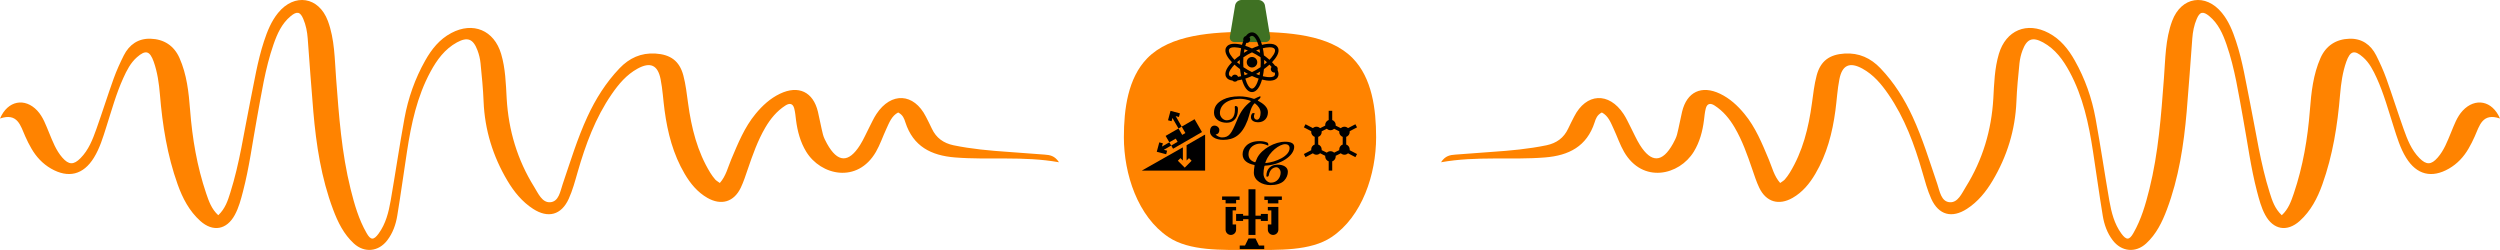 <?xml version="1.0" encoding="UTF-8" standalone="no"?>
<svg
   width="100.024mm"
   height="10mm"
   viewBox="0 0 100.024 10"
   version="1.1"
   id="svg8"
   inkscape:version="1.1 (c4e8f9e, 2021-05-24)"
   sodipodi:docname="divider-en.svg"
   xmlns:inkscape="http://www.inkscape.org/namespaces/inkscape"
   xmlns:sodipodi="http://sodipodi.sourceforge.net/DTD/sodipodi-0.dtd"
   xmlns="http://www.w3.org/2000/svg"
   xmlns:svg="http://www.w3.org/2000/svg"
   xmlns:rdf="http://www.w3.org/1999/02/22-rdf-syntax-ns#"
   xmlns:cc="http://creativecommons.org/ns#"
   xmlns:dc="http://purl.org/dc/elements/1.1/">
  <defs
     id="defs2">
    <g
       id="g841">
      <symbol
         overflow="visible"
         id="glyph0-0">
        <path
           style="stroke:none"
           d="M 1.031,0 V -9.766 H 9.297 V 0 Z M 2.062,-1.031 H 8.266 V -8.734 H 2.062 Z m 0,0"
           id="path835" />
      </symbol>
      <symbol
         overflow="visible"
         id="glyph0-1">
        <path
           style="stroke:none"
           d="m 9.703,0.297 c -0.273,0 -0.531,-0.043 -0.781,-0.125 C 8.672,0.086 8.438,-0.031 8.219,-0.188 8.008,-0.352 7.816,-0.539 7.641,-0.75 7.504,-0.906 7.32,-1.148 7.094,-1.484 6.863,-1.828 6.629,-2.191 6.391,-2.578 6.16,-2.961 5.973,-3.301 5.828,-3.594 5.742,-3.75 5.57,-3.883 5.312,-4 5.051,-4.125 4.758,-4.188 4.438,-4.188 c -0.062,0 -0.148,0.031 -0.25,0.094 -0.105,0.062 -0.156,0.141 -0.156,0.234 V -1.625 c 0,0.367 0.082,0.621 0.25,0.766 0.164,0.137 0.426,0.234 0.781,0.297 0.102,0.023 0.211,0.059 0.328,0.109 0.113,0.043 0.172,0.117 0.172,0.219 0,0.086 -0.055,0.148 -0.156,0.188 -0.105,0.043 -0.195,0.062 -0.266,0.062 C 4.93,0.016 4.75,0.008 4.594,0 4.445,0 4.305,-0.004 4.172,-0.016 c -0.125,-0.02 -0.262,-0.031 -0.406,-0.031 -0.148,-0.008 -0.312,-0.016 -0.5,-0.016 -0.293,0 -0.559,0.012 -0.797,0.031 C 2.238,-0.008 2.008,0.008 1.781,0.031 1.562,0.051 1.312,0.062 1.031,0.062 0.957,0.062 0.867,0.039 0.766,0 0.672,-0.039 0.625,-0.102 0.625,-0.188 c 0,-0.102 0.051,-0.18 0.156,-0.234 0.113,-0.051 0.223,-0.082 0.328,-0.094 C 1.473,-0.586 1.789,-0.695 2.062,-0.844 2.344,-1 2.484,-1.258 2.484,-1.625 v -5.641 c 0,-0.426 -0.094,-0.754 -0.281,-0.984 C 2.023,-8.488 1.719,-8.645 1.281,-8.719 1.156,-8.75 1.039,-8.797 0.938,-8.859 c -0.105,-0.07 -0.156,-0.156 -0.156,-0.25 0,-0.082 0.051,-0.145 0.156,-0.188 0.102,-0.039 0.191,-0.062 0.266,-0.062 0.27,0 0.5,0.012 0.688,0.031 C 2.086,-9.316 2.281,-9.301 2.469,-9.281 2.664,-9.258 2.883,-9.25 3.125,-9.25 c 0.281,0 0.641,-0.016 1.078,-0.047 0.438,-0.039 0.867,-0.062 1.297,-0.062 0.602,0 1.172,0.074 1.703,0.219 0.531,0.137 0.957,0.371 1.281,0.703 0.332,0.336 0.5,0.809 0.5,1.422 0.008,0.398 -0.074,0.75 -0.25,1.062 -0.18,0.305 -0.398,0.555 -0.656,0.75 -0.262,0.188 -0.523,0.324 -0.781,0.406 -0.148,0.043 -0.199,0.117 -0.156,0.219 0.145,0.344 0.316,0.715 0.516,1.109 0.207,0.398 0.43,0.777 0.672,1.141 0.25,0.355 0.473,0.656 0.672,0.906 0.156,0.168 0.359,0.328 0.609,0.484 0.25,0.148 0.492,0.266 0.734,0.359 0.238,0.094 0.41,0.152 0.516,0.172 0.07,0.012 0.148,0.031 0.234,0.062 0.094,0.031 0.141,0.105 0.141,0.219 0,0.086 -0.086,0.156 -0.25,0.219 -0.168,0.062 -0.371,0.109 -0.609,0.141 -0.23,0.039 -0.453,0.062 -0.672,0.062 z m -5.156,-5.062 c 0.781,0 1.441,-0.148 1.984,-0.453 0.551,-0.312 0.816,-0.844 0.797,-1.594 0,-0.445 -0.133,-0.812 -0.391,-1.094 -0.262,-0.281 -0.59,-0.492 -0.984,-0.641 -0.387,-0.145 -0.793,-0.219 -1.219,-0.219 -0.262,0 -0.445,0.043 -0.547,0.125 -0.105,0.074 -0.156,0.227 -0.156,0.453 v 2.906 c 0,0.242 0.039,0.387 0.125,0.438 0.094,0.055 0.223,0.078 0.391,0.078 z m 0,0"
           id="path838" />
      </symbol>
    </g>
    <clipPath
       id="clip1">
      <path
         d="M 0,0 H 25.352 V 25.34 H 0 Z m 0,0"
         id="path843" />
    </clipPath>
    <clipPath
       id="clip2">
      <path
         d="M 9.445,2 H 15.906 V 7 H 9.445 Z m 0,0"
         id="path846" />
    </clipPath>
    <clipPath
       id="clip3">
      <path
         d="m 12,2 h 3.906 V 6 H 12 Z m 0,0"
         id="path849" />
    </clipPath>
    <clipPath
       id="clip4">
      <path
         d="M 9.445,2 H 15.906 V 7 H 9.445 Z m 0,0"
         id="path852" />
    </clipPath>
    <clipPath
       id="clip5">
      <path
         d="m 12,2 h 3.906 V 7 H 12 Z m 0,0"
         id="path855" />
    </clipPath>
    <clipPath
       id="clip6">
      <path
         d="m 11,0.93 h 4 v 6.473 h -4 z m 0,0"
         id="path858" />
    </clipPath>
    <clipPath
       id="clip7">
      <path
         d="m 12,0.93 h 3 v 6.473 h -3 z m 0,0"
         id="path861" />
    </clipPath>
    <clipPath
       id="clip8">
      <path
         d="m 14,4 h 1.906 V 6 H 14 Z m 0,0"
         id="path864" />
    </clipPath>
    <clipPath
       id="clip9">
      <path
         d="m 11,22 h 3 v 2.41 h -3 z m 0,0"
         id="path867" />
    </clipPath>
    <clipPath
       id="clip10">
      <path
         d="m 12,22 h 2 v 2.41 h -2 z m 0,0"
         id="path870" />
    </clipPath>
    <clipPath
       id="clip11">
      <path
         d="m 12,17.938 h 2 V 24 h -2 z m 0,0"
         id="path873" />
    </clipPath>
    <clipPath
       id="clip12">
      <path
         d="m 14,18 h 1.914 v 3 H 14 Z m 0,0"
         id="path876" />
    </clipPath>
    <clipPath
       id="clip13">
      <path
         d="m 14,19 h 1.914 v 4 H 14 Z m 0,0"
         id="path879" />
    </clipPath>
    <clipPath
       id="clip14">
      <path
         d="m 13,18 h 2.914 v 2 H 13 Z m 0,0"
         id="path882" />
    </clipPath>
    <clipPath
       id="clip15">
      <path
         d="m 14,18 h 1.914 v 2 H 14 Z m 0,0"
         id="path885" />
    </clipPath>
    <clipPath
       id="clip16">
      <path
         d="M 9.441,18 H 12 v 3 H 9.441 Z m 0,0"
         id="path888" />
    </clipPath>
    <clipPath
       id="clip17">
      <path
         d="M 9.441,19 H 12 v 4 H 9.441 Z m 0,0"
         id="path891" />
    </clipPath>
    <clipPath
       id="clip18">
      <path
         d="M 9.441,18 H 12 v 2 H 9.441 Z m 0,0"
         id="path894" />
    </clipPath>
    <clipPath
       id="clip19">
      <path
         d="m 11,24 h 4 v 0.41 h -4 z m 0,0"
         id="path897" />
    </clipPath>
    <clipPath
       id="clip20">
      <path
         d="m 12,24 h 3 v 0.41 h -3 z m 0,0"
         id="path900" />
    </clipPath>
    <clipPath
       id="clip21">
      <path
         d="m 20,14 h 2 v 1.906 h -2 z m 0,0"
         id="path903" />
    </clipPath>
    <clipPath
       id="clip22">
      <path
         d="m 20,9.434 h 2 V 11 h -2 z m 0,0"
         id="path906" />
    </clipPath>
    <clipPath
       id="clip23">
      <path
         d="m 22,10 h 2.418 v 2 H 22 Z m 0,0"
         id="path909" />
    </clipPath>
    <clipPath
       id="clip24">
      <path
         d="m 22,13 h 2.418 v 2 H 22 Z m 0,0"
         id="path912" />
    </clipPath>
    <clipPath
       id="clip25">
      <path
         d="m 21,9.434 h 1 V 11 h -1 z m 0,0"
         id="path915" />
    </clipPath>
    <clipPath
       id="clip26">
      <path
         d="m 21,14 h 1 v 1.906 h -1 z m 0,0"
         id="path918" />
    </clipPath>
    <clipPath
       id="clip27">
      <path
         d="m 3,10 h 4.414 v 4 H 3 Z m 0,0"
         id="path921" />
    </clipPath>
    <clipPath
       id="clip28">
      <path
         d="m 5,10 h 2.414 v 4 H 5 Z m 0,0"
         id="path924" />
    </clipPath>
    <clipPath
       id="clip29">
      <path
         d="m 0.93,12 h 6.484 v 3.906 H 0.93 Z m 0,0"
         id="path927" />
    </clipPath>
    <clipPath
       id="clip30">
      <path
         d="m 5,12 h 2.414 v 3.906 H 5 Z m 0,0"
         id="path930" />
    </clipPath>
    <clipPath
       id="clip31">
      <path
         d="m 4,12 h 3 v 3.906 H 4 Z m 0,0"
         id="path933" />
    </clipPath>
    <clipPath
       id="clip32">
      <path
         d="M 3,9.434 H 6 V 13 H 3 Z m 0,0"
         id="path936" />
    </clipPath>
    <clipPath
       id="clip33">
      <path
         d="m 5,12 h 2 v 3.906 H 5 Z m 0,0"
         id="path939" />
    </clipPath>
    <clipPath
       id="clip1-0">
      <path
         d="m 20,0 h 8 v 8.738 h -8 z m 0,0"
         id="path51" />
    </clipPath>
    <clipPath
       id="clip1-6">
      <path
         d="m 20,0 h 8 v 8.738 h -8 z m 0,0"
         id="path51-8" />
    </clipPath>
    <g
       id="g49">
      <symbol
         overflow="visible"
         id="glyph0-0-1">
        <path
           style="stroke:none"
           d="M 3.781,0.297 7.438,-3.375 3.781,-7.047 0.094,-3.375 Z m -0.078,-2.5 c -0.047,0 -0.125,-0.094 -0.172,-0.234 -0.062,-0.141 -0.109,-0.312 -0.109,-0.656 0,-0.25 0.281,-0.438 0.75,-0.688 0.219,-0.109 0.469,-0.312 0.469,-0.531 0,-0.516 -0.25,-0.875 -0.766,-0.875 -0.062,0 -0.125,0 -0.172,0.016 -0.047,0.016 -0.109,0 -0.188,0 -0.156,0 -0.312,-0.219 -0.312,-0.438 0,-0.125 0.172,-0.25 0.312,-0.25 0.234,0 0.547,0.125 0.812,0.359 0.438,0.422 0.703,1.094 0.703,1.484 0,0.375 -0.172,0.562 -0.328,0.641 -0.312,0.188 -0.391,0.234 -0.641,0.391 -0.219,0.125 -0.25,0.359 -0.25,0.609 0,0.078 -0.031,0.172 -0.109,0.172 z m 0.109,1.469 c -0.25,0 -0.469,-0.203 -0.469,-0.453 0,-0.234 0.219,-0.453 0.469,-0.453 0.25,0 0.453,0.219 0.453,0.453 0,0.25 -0.203,0.453 -0.453,0.453 z m 0,0"
           id="path10" />
      </symbol>
      <symbol
         overflow="visible"
         id="glyph0-1-9">
        <path
           style="stroke:none"
           d="m 7.391,-3.016 c 0,0.172 0.016,0.297 0.031,0.438 0.031,0.172 0.219,0.234 0.391,0.234 0.047,0 0.078,-0.062 0.078,-0.125 C 7.859,-2.578 7.812,-2.828 7.781,-3.125 c 0,-0.078 0.031,-0.109 0.109,-0.109 0.266,-0.062 0.438,-0.297 0.438,-0.5 0,-0.219 -0.203,-0.359 -0.312,-0.359 -0.297,0 -0.469,0.188 -0.531,0.375 -0.031,0.062 -0.062,0.094 -0.141,0.094 -0.422,0.016 -0.766,0.062 -1.094,0.141 -0.062,0 -0.094,0 -0.078,-0.078 0.125,-0.578 0.203,-1.094 0.375,-1.391 C 6.625,-5.094 6.438,-5.156 6.344,-5.156 c -0.047,0 -0.078,0.016 -0.125,0.047 -0.484,0.391 -1.109,1.078 -1.625,2.141 -0.031,0.062 -0.062,0.094 -0.125,0.125 C 3.672,-2.438 3,-1.922 2.688,-1.594 c -0.109,0.125 0.141,0.172 0.203,0.172 0.062,0 0.125,-0.016 0.188,-0.047 0.25,-0.219 0.688,-0.5 1.125,-0.75 C 4.266,-2.25 4.281,-2.234 4.25,-2.172 3.828,-1.094 3.453,-0.156 2.281,-0.156 c -0.5,0 -0.859,-0.266 -1.031,-0.438 -0.047,-0.047 -0.047,-0.062 0.031,-0.078 0.438,-0.031 0.656,-0.312 0.656,-0.656 C 1.938,-1.672 1.609,-2 1.172,-2 c -0.469,0 -0.719,0.422 -0.719,0.922 0,0.766 0.812,1.281 1.969,1.281 C 4.062,0.203 5.406,-0.75 6.016,-2.875 6.031,-2.938 6.078,-2.984 6.141,-3 6.5,-3.094 6.875,-3.172 7.297,-3.188 c 0.094,0 0.094,0.078 0.094,0.172 z M 8.938,-6.625 c -0.391,0.25 -1.047,0.391 -1.391,0.391 -1.062,0 -2.406,-0.375 -3.516,-0.375 -0.844,0 -1.594,0.078 -2.125,0.359 -0.672,0.344 -1.031,0.703 -1.031,1.484 0,0.625 0.469,1 0.984,1.25 0.297,0.156 0.656,0.172 0.953,0.172 0.953,0 1.5,-0.828 1.531,-1.938 0,-0.047 -0.047,-0.094 -0.094,-0.094 -0.109,0 -0.25,0.062 -0.266,0.188 -0.109,1 -0.531,1.484 -1.156,1.484 -0.391,0 -1.047,-0.281 -1.047,-1.031 0,-0.859 0.609,-1.562 1.766,-1.562 1.031,0 2.141,0.969 3.656,0.969 0.672,0 1.234,-0.422 1.703,-0.859 0.078,-0.078 0.125,-0.25 0.125,-0.359 0,-0.062 -0.031,-0.125 -0.094,-0.078 z m 0,0"
           id="path13" />
      </symbol>
      <symbol
         overflow="visible"
         id="glyph0-2">
        <path
           style="stroke:none"
           d="m 2.047,0.25 c 0.641,0 1.188,0.578 1.734,1.109 0.5,0.469 1.188,0.719 1.844,0.719 0.953,0 1.391,-0.359 1.812,-1.047 C 7.469,0.984 7.453,0.938 7.406,0.938 7.25,0.938 7.016,1.062 6.891,1.172 6.625,1.453 6.297,1.609 6.156,1.609 5.609,1.609 5.281,1.031 4.688,0.531 4.531,0.406 4.359,0.297 4.188,0.219 4.156,0.203 4.031,0.156 4.141,0.141 c 1.797,-0.344 2.812,-2.078 2.812,-3.844 0,-1.172 -1.047,-1.875 -1.812,-1.875 -1.109,0 -1.656,0.969 -1.656,1.969 0,0.641 0.344,0.891 0.75,1.141 C 4.281,-2.438 4.344,-2.453 4.344,-2.5 4.344,-2.656 4.172,-2.859 4.078,-3.094 4.031,-3.203 4,-3.312 4,-3.531 4,-4.188 4.297,-5.172 4.891,-5.172 c 0.578,0 1.016,0.938 1.016,1.672 0,1.141 -0.188,2.016 -0.859,2.625 -0.406,0.375 -0.844,0.703 -1.594,0.703 -0.703,0 -1.375,-0.781 -1.375,-1.75 0,-2.125 1.344,-4.312 3.141,-4.312 0.5,0 1.141,0.375 1.484,0.844 0.078,0.109 0.25,0.203 0.391,0.203 0.031,0 0.062,-0.031 0.047,-0.094 C 6.984,-5.984 6.125,-6.625 5.062,-6.625 c -2.641,0 -4.469,1.969 -4.469,4.438 0,0.906 0.547,1.625 1.266,2.016 0.062,0.031 0.047,0.047 0,0.078 C 1.5,0.016 1.141,0.312 0.891,0.625 0.797,0.75 1.031,0.797 1.109,0.797 c 0.062,0 0.141,-0.016 0.188,-0.062 C 1.562,0.484 1.859,0.25 2.047,0.25 Z m 0,0"
           id="path16" />
      </symbol>
      <symbol
         overflow="visible"
         id="glyph1-0">
        <path
           style="stroke:none"
           d="M 0.5,0 V -4.719 H 4.484 V 0 Z M 1,-0.5 H 3.984 V -4.219 H 1 Z m 0,0"
           id="path19" />
      </symbol>
      <symbol
         overflow="visible"
         id="glyph1-1">
        <path
           style="stroke:none"
           d="M 0.5,0.031 C 0.469,0.031 0.426,0.02 0.375,0 0.32,-0.02 0.297,-0.051 0.297,-0.094 0.297,-0.145 0.32,-0.18 0.375,-0.203 0.426,-0.223 0.477,-0.238 0.531,-0.25 0.707,-0.281 0.863,-0.332 1,-0.406 c 0.133,-0.07 0.203,-0.195 0.203,-0.375 v -2.734 c 0,-0.195 -0.047,-0.352 -0.141,-0.469 C 0.977,-4.098 0.832,-4.172 0.625,-4.203 0.562,-4.223 0.504,-4.25 0.453,-4.281 0.398,-4.312 0.375,-4.348 0.375,-4.391 c 0,-0.039 0.023,-0.07 0.078,-0.094 0.051,-0.02 0.094,-0.031 0.125,-0.031 0.133,0 0.254,0.008 0.359,0.016 0.102,0 0.203,0.008 0.297,0.016 0.102,0.012 0.219,0.016 0.344,0.016 0.113,0 0.219,-0.004 0.312,-0.016 C 1.992,-4.492 2.098,-4.5 2.203,-4.5 2.316,-4.508 2.438,-4.516 2.562,-4.516 c 0.031,0 0.07,0.012 0.125,0.031 0.051,0.023 0.078,0.055 0.078,0.094 0,0.043 -0.027,0.078 -0.078,0.109 -0.055,0.031 -0.109,0.059 -0.172,0.078 -0.137,0.023 -0.246,0.062 -0.328,0.125 -0.086,0.055 -0.148,0.125 -0.188,0.219 -0.043,0.094 -0.062,0.211 -0.062,0.344 v 2.734 c 0,0.18 0.066,0.305 0.203,0.375 0.133,0.074 0.289,0.125 0.469,0.156 0.051,0.012 0.102,0.027 0.156,0.047 0.051,0.023 0.078,0.059 0.078,0.109 0,0.043 -0.027,0.074 -0.078,0.094 -0.055,0.02 -0.094,0.031 -0.125,0.031 -0.125,0 -0.246,-0.008 -0.359,-0.016 C 2.176,0.004 2.066,-0.004 1.953,-0.016 1.836,-0.023 1.711,-0.031 1.578,-0.031 1.43,-0.031 1.301,-0.023 1.188,-0.016 1.082,-0.004 0.973,0.004 0.859,0.016 0.754,0.023 0.633,0.031 0.5,0.031 Z m 0,0"
           id="path22" />
      </symbol>
      <symbol
         overflow="visible"
         id="glyph1-2">
        <path
           style="stroke:none"
           d="m 1.922,0.141 c -0.262,0 -0.469,-0.031 -0.625,-0.094 C 1.141,-0.004 1,-0.039 0.875,-0.062 0.82,-0.082 0.789,-0.098 0.781,-0.109 c 0,-0.008 -0.008,-0.023 -0.016,-0.047 -0.023,-0.051 -0.047,-0.133 -0.078,-0.25 -0.023,-0.125 -0.043,-0.25 -0.062,-0.375 -0.012,-0.133 -0.023,-0.238 -0.031,-0.312 0,-0.031 0,-0.078 0,-0.141 0.008,-0.062 0.047,-0.094 0.109,-0.094 0.051,0 0.086,0.031 0.109,0.094 0.031,0.062 0.055,0.117 0.078,0.156 0.051,0.094 0.125,0.227 0.219,0.391 0.094,0.156 0.211,0.297 0.359,0.422 C 1.613,-0.148 1.789,-0.094 2,-0.094 c 0.312,0 0.535,-0.082 0.672,-0.25 0.145,-0.164 0.219,-0.348 0.219,-0.547 0,-0.145 -0.039,-0.281 -0.109,-0.406 -0.062,-0.125 -0.18,-0.238 -0.344,-0.344 l -0.781,-0.5 c -0.25,-0.156 -0.453,-0.332 -0.609,-0.531 -0.148,-0.207 -0.219,-0.445 -0.219,-0.719 0,-0.258 0.078,-0.473 0.234,-0.641 0.156,-0.176 0.352,-0.305 0.594,-0.391 0.25,-0.094 0.5,-0.141 0.75,-0.141 0.238,0 0.438,0.016 0.594,0.047 0.156,0.031 0.27,0.055 0.344,0.062 0.039,0 0.07,0.016 0.094,0.047 0.02,0.031 0.035,0.062 0.047,0.094 0.02,0.117 0.031,0.246 0.031,0.391 0.008,0.148 0.02,0.281 0.031,0.406 0,0.031 -0.012,0.074 -0.031,0.125 -0.023,0.055 -0.055,0.078 -0.094,0.078 -0.043,0 -0.086,-0.02 -0.125,-0.062 C 3.266,-3.414 3.242,-3.461 3.234,-3.516 3.172,-3.723 3.082,-3.883 2.969,-4 2.852,-4.113 2.734,-4.191 2.609,-4.234 2.492,-4.285 2.395,-4.312 2.312,-4.312 c -0.23,0 -0.418,0.07 -0.562,0.203 -0.148,0.125 -0.219,0.289 -0.219,0.484 0,0.219 0.051,0.383 0.156,0.484 0.113,0.105 0.266,0.215 0.453,0.328 l 0.844,0.516 c 0.207,0.137 0.375,0.305 0.5,0.5 0.133,0.188 0.203,0.406 0.203,0.656 0,0.18 -0.07,0.367 -0.203,0.562 C 3.348,-0.379 3.148,-0.207 2.891,-0.062 2.629,0.07 2.305,0.141 1.922,0.141 Z m 0,0"
           id="path25" />
      </symbol>
      <symbol
         overflow="visible"
         id="glyph1-3">
        <path
           style="stroke:none"
           d="m 2.984,0.141 c -0.461,0 -0.828,-0.086 -1.109,-0.25 C 1.602,-0.285 1.406,-0.531 1.281,-0.844 c -0.125,-0.312 -0.188,-0.664 -0.188,-1.062 v -1.609 c 0,-0.125 -0.023,-0.234 -0.062,-0.328 C 1,-3.945 0.941,-4.023 0.859,-4.078 0.785,-4.141 0.676,-4.18 0.531,-4.203 0.477,-4.223 0.426,-4.25 0.375,-4.281 0.32,-4.312 0.297,-4.348 0.297,-4.391 c 0,-0.039 0.023,-0.07 0.078,-0.094 0.051,-0.02 0.094,-0.031 0.125,-0.031 0.188,0 0.352,0.012 0.5,0.031 0.145,0.012 0.305,0.016 0.484,0.016 0.125,0 0.227,-0.004 0.312,-0.016 C 1.879,-4.492 1.969,-4.5 2.062,-4.5 c 0.094,-0.008 0.203,-0.016 0.328,-0.016 0.031,0 0.07,0.012 0.125,0.031 0.051,0.023 0.078,0.055 0.078,0.094 0,0.043 -0.027,0.078 -0.078,0.109 -0.055,0.031 -0.105,0.059 -0.156,0.078 -0.211,0.031 -0.352,0.105 -0.422,0.219 -0.062,0.117 -0.094,0.273 -0.094,0.469 v 1.438 c 0,0.605 0.109,1.055 0.328,1.344 0.219,0.281 0.555,0.422 1.016,0.422 0.238,0 0.457,-0.051 0.656,-0.156 C 4.039,-0.582 4.195,-0.758 4.312,-1 4.438,-1.25 4.5,-1.578 4.5,-1.984 v -1.531 c 0,-0.133 -0.012,-0.25 -0.031,-0.344 -0.023,-0.094 -0.07,-0.164 -0.141,-0.219 -0.062,-0.062 -0.164,-0.102 -0.297,-0.125 C 3.969,-4.223 3.91,-4.25 3.859,-4.281 3.805,-4.312 3.781,-4.348 3.781,-4.391 c 0,-0.039 0.023,-0.07 0.078,-0.094 0.051,-0.02 0.094,-0.031 0.125,-0.031 0.133,0 0.227,0.008 0.281,0.016 0.062,0 0.117,0.008 0.172,0.016 0.062,0.012 0.148,0.016 0.266,0.016 0.125,0 0.219,-0.004 0.281,-0.016 C 5.047,-4.492 5.113,-4.5 5.188,-4.5 c 0.07,-0.008 0.172,-0.016 0.297,-0.016 0.031,0 0.07,0.012 0.125,0.031 0.051,0.023 0.078,0.055 0.078,0.094 0,0.043 -0.027,0.078 -0.078,0.109 C 5.555,-4.25 5.5,-4.223 5.438,-4.203 5.238,-4.172 5.102,-4.094 5.031,-3.969 c -0.062,0.125 -0.094,0.273 -0.094,0.438 v 1.234 C 4.938,-1.891 4.875,-1.5 4.75,-1.125 4.625,-0.75 4.414,-0.441 4.125,-0.203 3.844,0.023 3.461,0.141 2.984,0.141 Z m 0,0"
           id="path28" />
      </symbol>
      <symbol
         overflow="visible"
         id="glyph1-4">
        <path
           style="stroke:none"
           d="m 3.297,0.172 c -0.074,0 -0.141,-0.062 -0.203,-0.188 -0.242,-0.508 -0.465,-1.02 -0.672,-1.531 -0.199,-0.52 -0.438,-1.094 -0.719,-1.719 -0.023,-0.051 -0.043,-0.078 -0.062,-0.078 -0.012,0 -0.023,0.027 -0.031,0.078 -0.012,0.188 -0.027,0.418 -0.047,0.688 C 1.539,-2.316 1.52,-2.031 1.5,-1.719 c -0.023,0.312 -0.039,0.625 -0.047,0.938 0,0.086 0.016,0.188 0.047,0.312 0.031,0.117 0.129,0.188 0.297,0.219 0.062,0.012 0.117,0.027 0.172,0.047 0.051,0.023 0.078,0.059 0.078,0.109 C 2.047,-0.051 2.02,-0.02 1.969,0 1.914,0.02 1.875,0.031 1.844,0.031 1.719,0.031 1.617,0.023 1.547,0.016 1.484,0.004 1.426,-0.004 1.375,-0.016 1.332,-0.023 1.266,-0.031 1.172,-0.031 1.078,-0.031 1,-0.023 0.938,-0.016 0.883,-0.004 0.82,0.004 0.75,0.016 0.676,0.023 0.578,0.031 0.453,0.031 0.422,0.031 0.379,0.02 0.328,0 0.273,-0.02 0.25,-0.051 0.25,-0.094 0.25,-0.145 0.273,-0.18 0.328,-0.203 0.379,-0.223 0.43,-0.238 0.484,-0.25 0.66,-0.281 0.785,-0.348 0.859,-0.453 0.941,-0.566 0.988,-0.676 1,-0.781 1.039,-0.969 1.078,-1.18 1.109,-1.422 1.148,-1.672 1.188,-1.926 1.219,-2.188 1.25,-2.445 1.273,-2.691 1.297,-2.922 c 0.031,-0.227 0.051,-0.426 0.062,-0.594 0.02,-0.164 0.031,-0.281 0.031,-0.344 0,-0.102 -0.047,-0.176 -0.141,-0.219 -0.094,-0.051 -0.246,-0.094 -0.453,-0.125 C 0.734,-4.223 0.676,-4.25 0.625,-4.281 0.582,-4.312 0.562,-4.348 0.562,-4.391 c 0,-0.039 0.02,-0.07 0.062,-0.094 0.051,-0.02 0.094,-0.031 0.125,-0.031 0.133,0 0.227,0.008 0.281,0.016 0.051,0 0.102,0.008 0.156,0.016 0.051,0 0.141,0 0.266,0 0.145,0 0.234,0 0.266,0 C 1.758,-4.492 1.812,-4.5 1.875,-4.5 c 0.031,0 0.055,0 0.078,0 C 1.973,-4.5 1.988,-4.492 2,-4.484 L 3.469,-1.062 c 0.031,0.074 0.055,0.117 0.078,0.125 0.031,0 0.055,-0.031 0.078,-0.094 0.195,-0.457 0.391,-0.906 0.578,-1.344 0.188,-0.438 0.395,-0.938 0.625,-1.5 0.039,-0.113 0.082,-0.238 0.125,-0.375 0.051,-0.133 0.094,-0.203 0.125,-0.203 l 0.375,-0.016 c 0.176,0 0.344,-0.004 0.5,-0.016 0.164,-0.02 0.305,-0.031 0.422,-0.031 0.039,0 0.082,0.012 0.125,0.031 0.051,0.023 0.078,0.055 0.078,0.094 0,0.043 -0.027,0.078 -0.078,0.109 -0.043,0.031 -0.094,0.059 -0.156,0.078 -0.211,0.031 -0.359,0.062 -0.453,0.094 -0.086,0.031 -0.125,0.109 -0.125,0.234 0,0.242 0,0.469 0,0.688 0,0.211 0,0.418 0,0.625 0.008,0.199 0.016,0.398 0.016,0.594 0.008,0.188 0.02,0.387 0.031,0.594 0.008,0.211 0.02,0.422 0.031,0.641 0.008,0.156 0.062,0.273 0.156,0.344 0.102,0.062 0.238,0.109 0.406,0.141 0.051,0.012 0.102,0.027 0.156,0.047 0.062,0.023 0.094,0.059 0.094,0.109 0,0.043 -0.027,0.074 -0.078,0.094 -0.055,0.02 -0.094,0.031 -0.125,0.031 C 6.328,0.031 6.219,0.023 6.125,0.016 6.031,0.004 5.938,-0.004 5.844,-0.016 5.758,-0.023 5.66,-0.031 5.547,-0.031 c -0.125,0 -0.242,0.008 -0.344,0.016 -0.105,0.012 -0.211,0.02 -0.312,0.031 C 4.797,0.023 4.68,0.031 4.547,0.031 4.516,0.031 4.473,0.02 4.422,0 4.367,-0.02 4.344,-0.051 4.344,-0.094 c 0,-0.051 0.023,-0.086 0.078,-0.109 C 4.473,-0.223 4.523,-0.238 4.578,-0.25 4.754,-0.281 4.875,-0.328 4.938,-0.391 c 0.07,-0.062 0.109,-0.164 0.109,-0.312 0,-0.312 0,-0.598 0,-0.859 0,-0.258 0,-0.52 0,-0.781 0,-0.27 -0.008,-0.562 -0.016,-0.875 C 5.02,-3.301 5,-3.336 4.969,-3.328 4.945,-3.316 4.922,-3.281 4.891,-3.219 L 3.469,0.016 C 3.438,0.066 3.406,0.102 3.375,0.125 3.352,0.156 3.328,0.172 3.297,0.172 Z m 0,0"
           id="path31" />
      </symbol>
      <symbol
         overflow="visible"
         id="glyph1-5">
        <path
           style="stroke:none"
           d="M 3.266,0.141 C 2.91,0.141 2.57,0.082 2.25,-0.031 1.938,-0.145 1.656,-0.305 1.406,-0.516 1.156,-0.723 0.957,-0.969 0.812,-1.25 0.664,-1.539 0.594,-1.863 0.594,-2.219 c 0,-0.344 0.078,-0.66 0.234,-0.953 0.156,-0.289 0.363,-0.539 0.625,-0.75 C 1.711,-4.129 2.008,-4.285 2.344,-4.391 2.676,-4.504 3.02,-4.562 3.375,-4.562 c 0.164,0 0.32,0.008 0.469,0.016 0.145,0.012 0.281,0.031 0.406,0.062 0.133,0.023 0.266,0.055 0.391,0.094 0.07,0.023 0.117,0.043 0.141,0.062 0.031,0.023 0.051,0.055 0.062,0.094 0.031,0.094 0.051,0.23 0.062,0.406 0.02,0.18 0.031,0.324 0.031,0.438 0,0.086 -0.023,0.141 -0.062,0.172 -0.031,0.023 -0.07,0.023 -0.109,0 C 4.723,-3.25 4.688,-3.301 4.656,-3.375 4.57,-3.613 4.469,-3.797 4.344,-3.922 c -0.117,-0.125 -0.262,-0.207 -0.438,-0.25 C 3.727,-4.223 3.504,-4.25 3.234,-4.25 2.898,-4.25 2.602,-4.16 2.344,-3.984 2.082,-3.816 1.875,-3.586 1.719,-3.297 1.57,-3.016 1.5,-2.707 1.5,-2.375 c 0,0.367 0.078,0.715 0.234,1.047 0.156,0.336 0.375,0.605 0.656,0.812 0.289,0.211 0.625,0.312 1,0.312 0.164,0 0.336,-0.031 0.516,-0.094 0.176,-0.07 0.344,-0.164 0.5,-0.281 C 4.562,-0.703 4.676,-0.852 4.75,-1.031 4.789,-1.125 4.852,-1.18 4.938,-1.203 5.031,-1.234 5.078,-1.195 5.078,-1.094 5.078,-1.062 5.062,-1 5.031,-0.906 5.008,-0.82 4.973,-0.723 4.922,-0.609 4.879,-0.504 4.844,-0.414 4.812,-0.344 4.789,-0.289 4.766,-0.25 4.734,-0.219 4.703,-0.188 4.66,-0.156 4.609,-0.125 4.461,-0.062 4.258,-0.004 4,0.047 3.738,0.109 3.492,0.141 3.266,0.141 Z m 0,0"
           id="path34" />
      </symbol>
      <symbol
         overflow="visible"
         id="glyph1-6">
        <path
           style="stroke:none"
           d="m 3.234,0.031 c -0.031,0 -0.074,-0.012 -0.125,-0.031 -0.043,-0.02 -0.062,-0.051 -0.062,-0.094 0,-0.051 0.02,-0.086 0.062,-0.109 0.051,-0.031 0.102,-0.051 0.156,-0.062 C 3.441,-0.316 3.555,-0.375 3.609,-0.438 3.672,-0.5 3.676,-0.613 3.625,-0.781 L 3.453,-1.312 C 3.441,-1.344 3.426,-1.363 3.406,-1.375 3.383,-1.383 3.336,-1.391 3.266,-1.391 h -1.5 c -0.043,0 -0.074,0.012 -0.094,0.031 -0.023,0.023 -0.043,0.055 -0.062,0.094 C 1.523,-1.086 1.469,-0.957 1.438,-0.875 c -0.023,0.074 -0.031,0.152 -0.031,0.234 0,0.125 0.035,0.215 0.109,0.266 0.07,0.043 0.16,0.078 0.266,0.109 0.051,0.023 0.098,0.043 0.141,0.062 C 1.973,-0.18 2,-0.145 2,-0.094 2,-0.051 1.973,-0.02 1.922,0 1.879,0.02 1.836,0.031 1.797,0.031 1.672,0.031 1.57,0.023 1.5,0.016 1.426,0.004 1.352,0 1.281,0 1.207,-0.008 1.113,-0.016 1,-0.016 0.895,-0.016 0.805,-0.008 0.734,0 0.672,0 0.609,0.004 0.547,0.016 0.484,0.023 0.383,0.031 0.25,0.031 0.219,0.031 0.176,0.02 0.125,0 0.07,-0.02 0.047,-0.051 0.047,-0.094 c 0,-0.051 0.023,-0.086 0.078,-0.109 0.051,-0.02 0.102,-0.039 0.156,-0.062 C 0.383,-0.285 0.477,-0.312 0.562,-0.344 0.656,-0.375 0.742,-0.43 0.828,-0.516 0.922,-0.598 1.008,-0.734 1.094,-0.922 L 2.25,-3.594 c 0.07,-0.164 0.102,-0.285 0.094,-0.359 0,-0.07 0.004,-0.117 0.016,-0.141 0.031,-0.031 0.07,-0.07 0.125,-0.125 0.062,-0.051 0.113,-0.102 0.156,-0.156 C 2.691,-4.438 2.727,-4.477 2.75,-4.5 c 0.039,-0.039 0.07,-0.066 0.094,-0.078 0.031,-0.02 0.051,-0.031 0.062,-0.031 0.02,0 0.035,0.008 0.047,0.016 0.008,0.012 0.02,0.031 0.031,0.062 l 1.344,3.469 c 0.062,0.168 0.141,0.336 0.234,0.5 0.102,0.156 0.254,0.258 0.453,0.297 0.051,0 0.102,0.016 0.156,0.047 C 5.223,-0.188 5.25,-0.145 5.25,-0.094 5.25,-0.051 5.223,-0.02 5.172,0 5.117,0.02 5.078,0.031 5.047,0.031 4.848,0.031 4.691,0.02 4.578,0 4.473,-0.008 4.336,-0.016 4.172,-0.016 4.055,-0.016 3.953,-0.008 3.859,0 3.766,0 3.672,0.004 3.578,0.016 3.484,0.023 3.367,0.031 3.234,0.031 Z M 1.969,-1.75 H 3.172 C 3.223,-1.75 3.25,-1.754 3.25,-1.766 c 0.008,-0.008 0.008,-0.035 0,-0.078 -0.023,-0.062 -0.059,-0.164 -0.109,-0.312 -0.055,-0.145 -0.117,-0.297 -0.188,-0.453 -0.062,-0.164 -0.125,-0.32 -0.188,-0.469 -0.055,-0.145 -0.094,-0.258 -0.125,-0.344 -0.023,-0.07 -0.043,-0.109 -0.062,-0.109 -0.023,0 -0.047,0.039 -0.078,0.109 -0.086,0.211 -0.188,0.465 -0.312,0.766 -0.125,0.293 -0.242,0.562 -0.344,0.812 -0.023,0.043 -0.023,0.07 0,0.078 C 1.875,-1.754 1.914,-1.75 1.969,-1.75 Z m 0,0"
           id="path37" />
      </symbol>
      <symbol
         overflow="visible"
         id="glyph1-7">
        <path
           style="stroke:none"
           d="M 0.5,0.031 C 0.469,0.031 0.426,0.02 0.375,0 0.32,-0.02 0.297,-0.051 0.297,-0.094 0.297,-0.145 0.32,-0.18 0.375,-0.203 0.426,-0.223 0.477,-0.238 0.531,-0.25 0.707,-0.281 0.863,-0.332 1,-0.406 c 0.133,-0.07 0.203,-0.195 0.203,-0.375 v -2.734 c 0,-0.195 -0.047,-0.352 -0.141,-0.469 C 0.977,-4.098 0.832,-4.172 0.625,-4.203 0.562,-4.223 0.504,-4.25 0.453,-4.281 0.398,-4.312 0.375,-4.348 0.375,-4.391 c 0,-0.039 0.023,-0.07 0.078,-0.094 0.051,-0.02 0.094,-0.031 0.125,-0.031 0.133,0 0.25,0.008 0.344,0.016 0.094,0 0.18,0.008 0.266,0.016 0.094,0.012 0.195,0.016 0.312,0.016 0.219,0 0.438,0 0.656,0 0.227,0 0.445,0 0.656,0 C 3.02,-4.477 3.207,-4.484 3.375,-4.484 3.551,-4.492 3.695,-4.5 3.812,-4.5 c 0.02,0 0.039,0.008 0.062,0.016 0.031,0.012 0.047,0.027 0.047,0.047 0.02,0.25 0.039,0.449 0.062,0.594 0.031,0.148 0.047,0.258 0.047,0.328 C 4.031,-3.492 4.02,-3.469 4,-3.438 3.988,-3.406 3.973,-3.391 3.953,-3.391 3.922,-3.391 3.883,-3.406 3.844,-3.438 3.812,-3.469 3.785,-3.508 3.766,-3.562 3.691,-3.727 3.613,-3.867 3.531,-3.984 3.457,-4.098 3.332,-4.156 3.156,-4.156 H 2.188 c -0.031,0 -0.086,0.016 -0.156,0.047 -0.062,0.023 -0.094,0.062 -0.094,0.125 V -2.656 C 1.938,-2.625 1.945,-2.57 1.969,-2.5 2,-2.438 2.023,-2.406 2.047,-2.406 H 2.844 c 0.102,0 0.18,-0.035 0.234,-0.109 0.051,-0.07 0.094,-0.164 0.125,-0.281 0.02,-0.031 0.039,-0.066 0.062,-0.109 0.031,-0.039 0.062,-0.062 0.094,-0.062 0.039,0 0.07,0.016 0.094,0.047 0.02,0.031 0.031,0.062 0.031,0.094 -0.012,0.086 -0.023,0.184 -0.031,0.297 0,0.105 0,0.195 0,0.266 0,0.086 0.004,0.172 0.016,0.266 0.008,0.094 0.016,0.188 0.016,0.281 0.008,0.023 0.004,0.055 -0.016,0.094 -0.023,0.043 -0.047,0.062 -0.078,0.062 -0.062,0 -0.105,-0.031 -0.125,-0.094 C 3.242,-1.727 3.223,-1.773 3.203,-1.797 3.18,-1.898 3.133,-1.969 3.062,-2 3,-2.039 2.941,-2.066 2.891,-2.078 2.785,-2.086 2.672,-2.094 2.547,-2.094 c -0.125,0 -0.246,0 -0.359,0 -0.094,0 -0.164,0.012 -0.203,0.031 C 1.953,-2.051 1.938,-2 1.938,-1.906 v 1.125 c 0,0.18 0.016,0.293 0.047,0.344 0.039,0.043 0.133,0.062 0.281,0.062 h 1 c 0.207,0 0.379,-0.055 0.516,-0.172 0.145,-0.125 0.25,-0.258 0.312,-0.406 C 4.102,-0.973 4.117,-1 4.141,-1.031 c 0.02,-0.039 0.051,-0.062 0.094,-0.062 0.051,0 0.082,0.023 0.094,0.062 C 4.336,-1 4.344,-0.969 4.344,-0.938 4.32,-0.801 4.297,-0.656 4.266,-0.5 4.234,-0.344 4.203,-0.207 4.172,-0.094 4.16,-0.07 4.133,-0.047 4.094,-0.016 4.062,0.004 4.031,0.016 4,0.016 3.75,0.016 3.508,0.008 3.281,0 3.051,0 2.832,0 2.625,0 2.414,-0.008 2.211,-0.016 2.016,-0.016 1.828,-0.023 1.645,-0.031 1.469,-0.031 c -0.117,0 -0.227,0.008 -0.328,0.016 C 1.047,-0.004 0.945,0.004 0.844,0.016 0.75,0.023 0.633,0.031 0.5,0.031 Z m 0,0"
           id="path40" />
      </symbol>
      <symbol
         overflow="visible"
         id="glyph1-8">
        <path
           style="stroke:none"
           d="M 4.875,0.141 C 4.832,0.141 4.785,0.125 4.734,0.094 4.68,0.07 4.629,0.039 4.578,0 4.535,-0.031 4.492,-0.07 4.453,-0.125 l -2.469,-3.047 c -0.055,-0.051 -0.105,-0.094 -0.156,-0.125 -0.043,-0.039 -0.074,-0.062 -0.094,-0.062 -0.031,0 -0.055,0.023 -0.062,0.062 0,0.043 0,0.109 0,0.203 0,0.305 0,0.594 0,0.875 0,0.281 0,0.547 0,0.797 0.008,0.242 0.023,0.453 0.047,0.641 0.008,0.18 0.051,0.305 0.125,0.375 0.082,0.074 0.207,0.125 0.375,0.156 0.051,0.012 0.102,0.027 0.156,0.047 0.062,0.023 0.094,0.059 0.094,0.109 0,0.043 -0.027,0.074 -0.078,0.094 -0.055,0.02 -0.094,0.031 -0.125,0.031 C 2.066,0.031 1.922,0.02 1.828,0 1.734,-0.02 1.609,-0.031 1.453,-0.031 1.285,-0.031 1.145,-0.02 1.031,0 0.926,0.02 0.781,0.031 0.594,0.031 0.551,0.031 0.504,0.02 0.453,0 c -0.043,-0.02 -0.062,-0.051 -0.062,-0.094 0,-0.051 0.023,-0.086 0.078,-0.109 C 0.52,-0.223 0.57,-0.238 0.625,-0.25 0.801,-0.281 0.938,-0.332 1.031,-0.406 1.133,-0.477 1.191,-0.602 1.203,-0.781 1.211,-0.844 1.219,-0.957 1.219,-1.125 1.227,-1.301 1.234,-1.5 1.234,-1.719 1.242,-1.945 1.25,-2.18 1.25,-2.422 c 0.008,-0.25 0.016,-0.477 0.016,-0.688 0.008,-0.207 0.016,-0.379 0.016,-0.516 0,-0.051 -0.043,-0.117 -0.125,-0.203 C 1.082,-3.91 0.988,-3.988 0.875,-4.062 0.758,-4.133 0.645,-4.18 0.531,-4.203 0.477,-4.223 0.426,-4.25 0.375,-4.281 0.32,-4.312 0.297,-4.348 0.297,-4.391 c 0,-0.039 0.023,-0.07 0.078,-0.094 0.051,-0.02 0.094,-0.031 0.125,-0.031 0.094,0 0.191,0.008 0.297,0.016 0.102,0 0.207,0.008 0.312,0.016 0.113,0 0.227,0.008 0.344,0.016 0.113,0 0.234,0 0.359,0 0.039,0 0.078,0.016 0.109,0.047 0.039,0.031 0.078,0.062 0.109,0.094 l 2.422,2.906 C 4.461,-1.398 4.477,-1.375 4.5,-1.344 c 0.031,0.031 0.055,0.047 0.078,0.047 0.008,0 0.02,-0.008 0.031,-0.031 C 4.617,-1.348 4.625,-1.379 4.625,-1.422 L 4.578,-3.5 c 0,-0.195 -0.043,-0.352 -0.125,-0.469 C 4.367,-4.094 4.219,-4.172 4,-4.203 3.945,-4.223 3.895,-4.25 3.844,-4.281 3.789,-4.312 3.766,-4.348 3.766,-4.391 c 0,-0.039 0.023,-0.07 0.078,-0.094 0.051,-0.02 0.094,-0.031 0.125,-0.031 0.133,0 0.238,0.008 0.312,0.016 0.082,0 0.16,0.008 0.234,0.016 0.082,0.012 0.188,0.016 0.312,0.016 0.113,0 0.203,-0.004 0.266,-0.016 C 5.156,-4.492 5.219,-4.5 5.281,-4.5 c 0.07,-0.008 0.172,-0.016 0.297,-0.016 0.031,0 0.07,0.012 0.125,0.031 0.051,0.023 0.078,0.055 0.078,0.094 0,0.043 -0.027,0.078 -0.078,0.109 C 5.648,-4.25 5.598,-4.223 5.547,-4.203 5.336,-4.172 5.195,-4.094 5.125,-3.969 5.062,-3.852 5.031,-3.695 5.031,-3.5 v 3.297 c 0,0.094 -0.016,0.172 -0.047,0.234 C 4.961,0.102 4.926,0.141 4.875,0.141 Z m 0,0"
           id="path43" />
      </symbol>
      <symbol
         overflow="visible"
         id="glyph1-9">
        <path
           style="stroke:none"
           d="M 1.516,0.031 C 1.484,0.031 1.441,0.02 1.391,0 1.336,-0.02 1.312,-0.051 1.312,-0.094 c 0,-0.051 0.023,-0.086 0.078,-0.109 C 1.441,-0.223 1.5,-0.238 1.562,-0.25 1.727,-0.281 1.879,-0.332 2.016,-0.406 2.148,-0.477 2.219,-0.602 2.219,-0.781 V -3.812 c 0,-0.156 -0.023,-0.242 -0.062,-0.266 C 2.125,-4.109 2.023,-4.125 1.859,-4.125 h -0.625 c -0.105,0 -0.215,0.055 -0.328,0.156 -0.117,0.105 -0.199,0.203 -0.25,0.297 -0.012,0.023 -0.031,0.055 -0.062,0.094 -0.023,0.031 -0.047,0.059 -0.078,0.078 -0.031,0.023 -0.062,0.031 -0.094,0.031 -0.031,0 -0.055,-0.004 -0.062,-0.016 -0.012,-0.02 -0.016,-0.039 -0.016,-0.062 0,-0.039 0.008,-0.086 0.031,-0.141 0.02,-0.051 0.039,-0.141 0.062,-0.266 0.02,-0.133 0.035,-0.328 0.047,-0.578 0.008,-0.07 0.031,-0.113 0.062,-0.125 0.031,-0.008 0.051,-0.016 0.062,-0.016 0.02,0 0.047,0.012 0.078,0.031 0.031,0.023 0.078,0.043 0.141,0.062 0.062,0.031 0.141,0.059 0.234,0.078 0.102,0.023 0.238,0.031 0.406,0.031 H 3.688 c 0.207,0 0.379,-0.008 0.516,-0.031 0.145,-0.031 0.266,-0.062 0.359,-0.094 0.051,-0.02 0.098,-0.035 0.141,-0.047 0.039,-0.02 0.078,-0.031 0.109,-0.031 0.02,0 0.035,0.016 0.047,0.047 0.02,0.023 0.031,0.043 0.031,0.062 0,0.168 0.004,0.309 0.016,0.422 0.008,0.117 0.016,0.215 0.016,0.297 0.008,0.074 0.016,0.148 0.016,0.219 0,0.023 -0.012,0.062 -0.031,0.125 C 4.895,-3.445 4.867,-3.426 4.828,-3.438 4.785,-3.445 4.75,-3.473 4.719,-3.516 4.695,-3.555 4.676,-3.609 4.656,-3.672 4.602,-3.805 4.523,-3.914 4.422,-4 4.328,-4.082 4.188,-4.125 4,-4.125 l -0.766,0.016 c -0.094,0 -0.168,0.039 -0.219,0.109 -0.043,0.062 -0.062,0.125 -0.062,0.188 v 3.031 c 0,0.18 0.066,0.305 0.203,0.375 0.133,0.074 0.289,0.125 0.469,0.156 0.051,0.012 0.102,0.027 0.156,0.047 0.051,0.023 0.078,0.059 0.078,0.109 0,0.043 -0.027,0.074 -0.078,0.094 -0.055,0.02 -0.094,0.031 -0.125,0.031 -0.125,0 -0.246,-0.008 -0.359,-0.016 C 3.191,0.004 3.082,-0.004 2.969,-0.016 2.852,-0.023 2.727,-0.031 2.594,-0.031 c -0.148,0 -0.277,0.008 -0.391,0.016 C 2.098,-0.004 1.988,0.004 1.875,0.016 1.77,0.023 1.648,0.031 1.516,0.031 Z m 0,0"
           id="path46" />
      </symbol>
    </g>
    <clipPath
       id="clip1-67">
      <path
         d="m 20,0 h 8 v 8.738 h -8 z m 0,0"
         id="path51-89" />
    </clipPath>
    <clipPath
       id="clip2-7">
      <path
         d="M 27,1 H 85.691 V 7 H 27 Z m 0,0"
         id="path54" />
    </clipPath>
    <g
       id="g488">
      <symbol
         overflow="visible"
         id="glyph0-0-0">
        <path
           style="stroke:none"
           d="M 3.781,0.297 7.438,-3.375 3.781,-7.047 0.094,-3.375 Z m -0.078,-2.5 c -0.047,0 -0.125,-0.094 -0.172,-0.234 -0.062,-0.141 -0.109,-0.312 -0.109,-0.656 0,-0.25 0.281,-0.438 0.75,-0.688 0.219,-0.109 0.469,-0.312 0.469,-0.531 0,-0.516 -0.25,-0.875 -0.766,-0.875 -0.062,0 -0.125,0 -0.172,0.016 -0.047,0.016 -0.109,0 -0.188,0 -0.156,0 -0.312,-0.219 -0.312,-0.438 0,-0.125 0.172,-0.25 0.312,-0.25 0.234,0 0.547,0.125 0.812,0.359 0.438,0.422 0.703,1.094 0.703,1.484 0,0.375 -0.172,0.562 -0.328,0.641 -0.312,0.188 -0.391,0.234 -0.641,0.391 -0.219,0.125 -0.25,0.359 -0.25,0.609 0,0.078 -0.031,0.172 -0.109,0.172 z m 0.109,1.469 c -0.25,0 -0.469,-0.203 -0.469,-0.453 0,-0.234 0.219,-0.453 0.469,-0.453 0.25,0 0.453,0.219 0.453,0.453 0,0.25 -0.203,0.453 -0.453,0.453 z m 0,0"
           id="path449" />
      </symbol>
      <symbol
         overflow="visible"
         id="glyph0-1-0">
        <path
           style="stroke:none"
           d="M 6.203,-2.844 C 6.594,-3.859 6.609,-4.703 7.25,-5.422 7.281,-5.469 7.344,-5.469 7.391,-5.438 7.859,-5.078 8.219,-4.609 8.219,-4 c 0,0.594 -0.188,1.078 -0.547,1.078 -0.297,0 -0.469,-0.234 -0.469,-0.531 0,-0.109 0.016,-0.281 0.094,-0.375 0.094,-0.109 -0.062,-0.125 -0.156,-0.125 -0.125,0 -0.266,0.031 -0.312,0.172 -0.047,0.125 -0.094,0.281 -0.094,0.484 0,0.562 0.609,0.766 1.078,0.766 1,0 1.547,-0.688 1.547,-1.562 0,-0.781 -0.734,-1.344 -1.531,-1.766 -0.125,-0.062 0.125,-0.219 0.172,-0.234 0.109,-0.094 0.219,-0.266 0.219,-0.391 0,-0.047 -0.047,-0.078 -0.094,-0.062 -0.297,0.109 -0.562,0.219 -0.797,0.359 -0.062,0.031 -0.125,0.031 -0.188,0.016 -0.656,-0.25 -1.469,-0.375 -2.25,-0.375 -0.984,0 -1.812,0.172 -2.453,0.5 C 1.406,-5.531 1,-4.859 1,-4 c 0,1.031 1,1.547 1.938,1.547 1.312,0 1.766,-1 1.766,-2.047 0,-0.094 0,-0.188 -0.016,-0.281 0,-0.188 -0.188,-0.266 -0.359,-0.266 -0.062,0 -0.109,0.078 -0.094,0.141 C 4.25,-4.75 4.25,-4.609 4.25,-4.469 c 0,1.266 -0.625,1.625 -1.297,1.625 -0.484,0 -1.031,-0.516 -1.031,-1.109 0,-1.266 1.172,-2.203 3.141,-2.203 0.469,0 1.109,0.109 1.609,0.297 0.062,0.031 0.062,0.062 0,0.109 C 5.734,-5.016 5.125,-4.219 4.5,-2.719 3.703,-0.75 3.359,-0.172 2.219,-0.172 c -0.312,0 -0.703,-0.203 -0.938,-0.406 C 1.234,-0.625 1.25,-0.641 1.312,-0.656 1.703,-0.719 1.828,-1 1.828,-1.328 1.828,-1.672 1.5,-2 1.062,-2 c -0.469,0 -0.672,0.406 -0.672,0.906 0,0.766 0.875,1.297 2.031,1.297 1.641,0 2.891,-0.703 3.781,-3.047 z m 0,0"
           id="path452" />
      </symbol>
      <symbol
         overflow="visible"
         id="glyph0-2-1">
        <path
           style="stroke:none"
           d="m 4.062,-1.094 c 0.141,0 0.281,-0.094 0.297,-0.234 0.109,-0.781 0.594,-1.25 1.188,-1.25 0.234,0 0.656,0.328 0.656,0.844 0,0.734 -0.547,1.562 -1.531,1.562 -0.625,0 -1.141,-0.75 -1.141,-1.375 0,-0.391 0.031,-0.75 0.125,-1.172 0.016,-0.062 0.047,-0.094 0.125,-0.094 2.422,-0.125 4.516,-1.547 4.516,-2.922 0,-0.578 -0.625,-0.797 -1.406,-0.797 -1.578,0 -3.578,1.094 -4.328,2.5 -0.094,0.156 -0.188,0.375 -0.25,0.609 -0.016,0.047 -0.062,0.078 -0.125,0.062 -0.625,-0.188 -0.984,-0.562 -0.984,-1.25 0,-1.016 0.922,-1.625 1.828,-1.625 0.25,0 0.781,0.078 1.156,0.281 0.062,0.031 0.109,0 0.109,-0.047 0,-0.156 -0.062,-0.344 -0.203,-0.406 C 3.625,-6.594 3.219,-6.625 2.891,-6.625 c -1.766,0 -2.594,1.031 -2.594,2.047 0,0.953 0.781,1.438 1.781,1.641 0.078,0.016 0.078,0.062 0.078,0.125 -0.078,0.375 -0.125,0.75 -0.125,1.062 0,1.266 1.344,1.953 2.578,1.953 0.875,0 1.656,-0.219 2.125,-0.703 C 7.125,-0.891 7.312,-1.391 7.312,-1.891 c 0,-0.734 -0.734,-1.094 -1.594,-1.094 -1.094,0 -1.75,0.703 -1.75,1.766 0,0.062 0.047,0.125 0.094,0.125 z M 3.828,-3.312 C 3.844,-3.359 3.875,-3.406 3.891,-3.469 4.469,-5 6.016,-6.156 6.906,-6.156 c 0.312,0 0.672,0.172 0.672,0.609 0,1.266 -2.141,2.172 -3.688,2.328 C 3.828,-3.203 3.812,-3.25 3.828,-3.312 Z m 0,0"
           id="path455" />
      </symbol>
      <symbol
         overflow="visible"
         id="glyph1-0-0">
        <path
           style="stroke:none"
           d="M 0.5,0 V -4.719 H 4.484 V 0 Z M 1,-0.5 H 3.984 V -4.219 H 1 Z m 0,0"
           id="path458" />
      </symbol>
      <symbol
         overflow="visible"
         id="glyph1-1-3">
        <path
           style="stroke:none"
           d="M 0.5,0.031 C 0.469,0.031 0.426,0.02 0.375,0 0.32,-0.02 0.297,-0.051 0.297,-0.094 0.297,-0.145 0.32,-0.18 0.375,-0.203 0.426,-0.223 0.477,-0.238 0.531,-0.25 0.707,-0.281 0.863,-0.332 1,-0.406 c 0.133,-0.07 0.203,-0.195 0.203,-0.375 v -2.734 c 0,-0.195 -0.047,-0.352 -0.141,-0.469 C 0.977,-4.098 0.832,-4.172 0.625,-4.203 0.562,-4.223 0.504,-4.25 0.453,-4.281 0.398,-4.312 0.375,-4.348 0.375,-4.391 c 0,-0.039 0.023,-0.07 0.078,-0.094 0.051,-0.02 0.094,-0.031 0.125,-0.031 0.133,0 0.254,0.008 0.359,0.016 0.102,0 0.203,0.008 0.297,0.016 0.102,0.012 0.219,0.016 0.344,0.016 0.113,0 0.219,-0.004 0.312,-0.016 C 1.992,-4.492 2.098,-4.5 2.203,-4.5 2.316,-4.508 2.438,-4.516 2.562,-4.516 c 0.031,0 0.07,0.012 0.125,0.031 0.051,0.023 0.078,0.055 0.078,0.094 0,0.043 -0.027,0.078 -0.078,0.109 -0.055,0.031 -0.109,0.059 -0.172,0.078 -0.199,0.031 -0.344,0.105 -0.438,0.219 -0.094,0.117 -0.141,0.273 -0.141,0.469 v 0.938 c 0,0.043 0.035,0.062 0.109,0.062 0.25,0 0.445,0.008 0.594,0.016 0.145,0 0.316,0 0.516,0 0.176,0 0.367,0 0.578,0 0.219,-0.008 0.438,-0.016 0.656,-0.016 0.031,0 0.047,-0.023 0.047,-0.078 v -0.922 c 0,-0.188 -0.047,-0.336 -0.141,-0.453 -0.086,-0.125 -0.23,-0.203 -0.438,-0.234 C 3.797,-4.223 3.738,-4.25 3.688,-4.281 3.645,-4.312 3.625,-4.348 3.625,-4.391 c 0,-0.039 0.02,-0.07 0.062,-0.094 0.051,-0.02 0.094,-0.031 0.125,-0.031 0.133,0 0.254,0.008 0.359,0.016 0.102,0 0.207,0.008 0.312,0.016 0.102,0.012 0.211,0.016 0.328,0.016 0.125,0 0.234,-0.004 0.328,-0.016 C 5.242,-4.492 5.348,-4.5 5.453,-4.5 c 0.102,-0.008 0.219,-0.016 0.344,-0.016 0.039,0 0.082,0.012 0.125,0.031 C 5.973,-4.461 6,-4.43 6,-4.391 6,-4.348 5.973,-4.312 5.922,-4.281 5.879,-4.25 5.828,-4.223 5.766,-4.203 5.555,-4.172 5.406,-4.094 5.312,-3.969 c -0.086,0.117 -0.125,0.266 -0.125,0.453 v 2.734 c 0,0.18 0.062,0.305 0.188,0.375 0.133,0.074 0.289,0.125 0.469,0.156 C 5.895,-0.238 5.945,-0.223 6,-0.203 6.051,-0.18 6.078,-0.145 6.078,-0.094 6.078,-0.051 6.051,-0.02 6,0 5.957,0.02 5.914,0.031 5.875,0.031 5.75,0.031 5.629,0.023 5.516,0.016 5.41,0.004 5.301,-0.004 5.188,-0.016 5.082,-0.023 4.957,-0.031 4.812,-0.031 c -0.137,0 -0.262,0.008 -0.375,0.016 C 4.32,-0.004 4.207,0.004 4.094,0.016 3.988,0.023 3.867,0.031 3.734,0.031 3.703,0.031 3.66,0.02 3.609,0 3.555,-0.02 3.531,-0.051 3.531,-0.094 c 0,-0.051 0.023,-0.086 0.078,-0.109 C 3.672,-0.223 3.727,-0.238 3.781,-0.25 3.945,-0.281 4.098,-0.332 4.234,-0.406 4.367,-0.477 4.438,-0.602 4.438,-0.781 v -1.328 c 0,-0.031 -0.016,-0.047 -0.047,-0.047 -0.262,0 -0.484,-0.004 -0.672,-0.016 C 3.539,-2.18 3.344,-2.188 3.125,-2.188 c -0.168,0 -0.344,0.008 -0.531,0.016 -0.188,0.012 -0.398,0.016 -0.625,0.016 -0.023,0 -0.031,0.023 -0.031,0.062 v 1.312 c 0,0.18 0.066,0.305 0.203,0.375 0.133,0.074 0.289,0.125 0.469,0.156 0.051,0.012 0.102,0.027 0.156,0.047 0.051,0.023 0.078,0.059 0.078,0.109 0,0.043 -0.027,0.074 -0.078,0.094 -0.055,0.02 -0.094,0.031 -0.125,0.031 -0.125,0 -0.246,-0.008 -0.359,-0.016 C 2.176,0.004 2.066,-0.004 1.953,-0.016 1.836,-0.023 1.711,-0.031 1.578,-0.031 1.43,-0.031 1.301,-0.023 1.188,-0.016 1.082,-0.004 0.973,0.004 0.859,0.016 0.754,0.023 0.633,0.031 0.5,0.031 Z m 0,0"
           id="path461" />
      </symbol>
      <symbol
         overflow="visible"
         id="glyph1-2-0">
        <path
           style="stroke:none"
           d="M 1.406,0.031 C 1.375,0.031 1.332,0.02 1.281,0 1.227,-0.02 1.203,-0.051 1.203,-0.094 c 0,-0.051 0.023,-0.086 0.078,-0.109 C 1.332,-0.223 1.391,-0.238 1.453,-0.25 1.617,-0.281 1.77,-0.332 1.906,-0.406 2.039,-0.477 2.109,-0.602 2.109,-0.781 V -1.438 c 0,-0.094 -0.012,-0.176 -0.031,-0.25 C 2.066,-1.758 2.051,-1.82 2.031,-1.875 2.02,-1.938 2.004,-1.977 1.984,-2 l -0.875,-1.469 C 1.016,-3.645 0.93,-3.773 0.859,-3.859 0.785,-3.941 0.707,-4.004 0.625,-4.047 0.539,-4.098 0.426,-4.148 0.281,-4.203 c -0.062,-0.02 -0.121,-0.039 -0.172,-0.062 -0.043,-0.031 -0.062,-0.07 -0.062,-0.125 0,-0.039 0.02,-0.066 0.062,-0.078 0.051,-0.02 0.094,-0.031 0.125,-0.031 0.195,0 0.348,0.012 0.453,0.031 0.113,0.012 0.258,0.016 0.438,0.016 0.176,0 0.32,-0.004 0.438,-0.016 C 1.688,-4.488 1.844,-4.5 2.031,-4.5 c 0.031,0 0.07,0.012 0.125,0.031 0.051,0.012 0.078,0.039 0.078,0.078 0,0.055 -0.027,0.094 -0.078,0.125 C 2.102,-4.234 2.051,-4.211 2,-4.203 1.852,-4.172 1.75,-4.125 1.688,-4.062 1.633,-4.008 1.656,-3.906 1.75,-3.75 l 0.859,1.453 c 0.031,0.055 0.051,0.078 0.062,0.078 0.008,0 0.023,-0.023 0.047,-0.078 L 3.531,-3.844 C 3.582,-3.938 3.578,-4.008 3.516,-4.062 3.461,-4.125 3.398,-4.172 3.328,-4.203 3.266,-4.234 3.207,-4.258 3.156,-4.281 3.113,-4.312 3.094,-4.348 3.094,-4.391 c 0,-0.039 0.02,-0.07 0.062,-0.094 0.051,-0.02 0.098,-0.031 0.141,-0.031 0.125,0 0.211,0.008 0.266,0.016 0.062,0 0.117,0.008 0.172,0.016 0.062,0.012 0.148,0.016 0.266,0.016 0.125,0 0.219,-0.004 0.281,-0.016 C 4.344,-4.492 4.41,-4.5 4.484,-4.5 4.555,-4.508 4.656,-4.516 4.781,-4.516 c 0.031,0 0.07,0.012 0.125,0.031 0.051,0.023 0.078,0.055 0.078,0.094 0,0.043 -0.027,0.078 -0.078,0.109 C 4.852,-4.25 4.801,-4.223 4.75,-4.203 c -0.23,0.062 -0.406,0.121 -0.531,0.172 -0.125,0.055 -0.246,0.168 -0.359,0.344 l -0.688,1.234 C 3.086,-2.297 3.008,-2.156 2.938,-2.031 2.875,-1.906 2.844,-1.785 2.844,-1.672 v 0.891 c 0,0.117 0.031,0.211 0.094,0.281 0.062,0.062 0.145,0.117 0.25,0.156 0.102,0.031 0.211,0.062 0.328,0.094 0.051,0.012 0.102,0.027 0.156,0.047 C 3.723,-0.18 3.75,-0.145 3.75,-0.094 3.75,-0.051 3.723,-0.02 3.672,0 3.617,0.02 3.578,0.031 3.547,0.031 3.422,0.031 3.301,0.023 3.188,0.016 3.082,0.004 2.973,-0.004 2.859,-0.016 2.742,-0.023 2.617,-0.031 2.484,-0.031 c -0.148,0 -0.277,0.008 -0.391,0.016 C 1.988,-0.004 1.879,0.004 1.766,0.016 1.66,0.023 1.539,0.031 1.406,0.031 Z m 0,0"
           id="path464" />
      </symbol>
      <symbol
         overflow="visible"
         id="glyph1-3-0">
        <path
           style="stroke:none"
           d="m 1.922,0.141 c -0.262,0 -0.469,-0.031 -0.625,-0.094 C 1.141,-0.004 1,-0.039 0.875,-0.062 0.82,-0.082 0.789,-0.098 0.781,-0.109 c 0,-0.008 -0.008,-0.023 -0.016,-0.047 -0.023,-0.051 -0.047,-0.133 -0.078,-0.25 -0.023,-0.125 -0.043,-0.25 -0.062,-0.375 -0.012,-0.133 -0.023,-0.238 -0.031,-0.312 0,-0.031 0,-0.078 0,-0.141 0.008,-0.062 0.047,-0.094 0.109,-0.094 0.051,0 0.086,0.031 0.109,0.094 0.031,0.062 0.055,0.117 0.078,0.156 0.051,0.094 0.125,0.227 0.219,0.391 0.094,0.156 0.211,0.297 0.359,0.422 C 1.613,-0.148 1.789,-0.094 2,-0.094 c 0.312,0 0.535,-0.082 0.672,-0.25 0.145,-0.164 0.219,-0.348 0.219,-0.547 0,-0.145 -0.039,-0.281 -0.109,-0.406 -0.062,-0.125 -0.18,-0.238 -0.344,-0.344 l -0.781,-0.5 c -0.25,-0.156 -0.453,-0.332 -0.609,-0.531 -0.148,-0.207 -0.219,-0.445 -0.219,-0.719 0,-0.258 0.078,-0.473 0.234,-0.641 0.156,-0.176 0.352,-0.305 0.594,-0.391 0.25,-0.094 0.5,-0.141 0.75,-0.141 0.238,0 0.438,0.016 0.594,0.047 0.156,0.031 0.27,0.055 0.344,0.062 0.039,0 0.07,0.016 0.094,0.047 0.02,0.031 0.035,0.062 0.047,0.094 0.02,0.117 0.031,0.246 0.031,0.391 0.008,0.148 0.02,0.281 0.031,0.406 0,0.031 -0.012,0.074 -0.031,0.125 -0.023,0.055 -0.055,0.078 -0.094,0.078 -0.043,0 -0.086,-0.02 -0.125,-0.062 C 3.266,-3.414 3.242,-3.461 3.234,-3.516 3.172,-3.723 3.082,-3.883 2.969,-4 2.852,-4.113 2.734,-4.191 2.609,-4.234 2.492,-4.285 2.395,-4.312 2.312,-4.312 c -0.23,0 -0.418,0.07 -0.562,0.203 -0.148,0.125 -0.219,0.289 -0.219,0.484 0,0.219 0.051,0.383 0.156,0.484 0.113,0.105 0.266,0.215 0.453,0.328 l 0.844,0.516 c 0.207,0.137 0.375,0.305 0.5,0.5 0.133,0.188 0.203,0.406 0.203,0.656 0,0.18 -0.07,0.367 -0.203,0.562 C 3.348,-0.379 3.148,-0.207 2.891,-0.062 2.629,0.07 2.305,0.141 1.922,0.141 Z m 0,0"
           id="path467" />
      </symbol>
      <symbol
         overflow="visible"
         id="glyph1-4-3">
        <path
           style="stroke:none"
           d="M 0.5,0.031 C 0.469,0.031 0.426,0.02 0.375,0 0.32,-0.02 0.297,-0.051 0.297,-0.094 0.297,-0.145 0.32,-0.18 0.375,-0.203 0.426,-0.223 0.477,-0.238 0.531,-0.25 0.707,-0.281 0.863,-0.332 1,-0.406 c 0.133,-0.07 0.203,-0.195 0.203,-0.375 v -2.734 c 0,-0.195 -0.047,-0.352 -0.141,-0.469 C 0.977,-4.098 0.832,-4.172 0.625,-4.203 0.562,-4.223 0.504,-4.25 0.453,-4.281 0.398,-4.312 0.375,-4.348 0.375,-4.391 c 0,-0.039 0.023,-0.07 0.078,-0.094 0.051,-0.02 0.094,-0.031 0.125,-0.031 0.133,0 0.254,0.008 0.359,0.016 0.102,0 0.203,0.008 0.297,0.016 0.102,0.012 0.219,0.016 0.344,0.016 0.113,0 0.219,-0.004 0.312,-0.016 C 1.992,-4.492 2.098,-4.5 2.203,-4.5 2.316,-4.508 2.438,-4.516 2.562,-4.516 c 0.031,0 0.07,0.012 0.125,0.031 0.051,0.023 0.078,0.055 0.078,0.094 0,0.043 -0.027,0.078 -0.078,0.109 -0.055,0.031 -0.109,0.059 -0.172,0.078 -0.137,0.023 -0.246,0.062 -0.328,0.125 -0.086,0.055 -0.148,0.125 -0.188,0.219 -0.043,0.094 -0.062,0.211 -0.062,0.344 v 2.734 c 0,0.18 0.066,0.305 0.203,0.375 0.133,0.074 0.289,0.125 0.469,0.156 0.051,0.012 0.102,0.027 0.156,0.047 0.051,0.023 0.078,0.059 0.078,0.109 0,0.043 -0.027,0.074 -0.078,0.094 -0.055,0.02 -0.094,0.031 -0.125,0.031 -0.125,0 -0.246,-0.008 -0.359,-0.016 C 2.176,0.004 2.066,-0.004 1.953,-0.016 1.836,-0.023 1.711,-0.031 1.578,-0.031 1.43,-0.031 1.301,-0.023 1.188,-0.016 1.082,-0.004 0.973,0.004 0.859,0.016 0.754,0.023 0.633,0.031 0.5,0.031 Z m 0,0"
           id="path470" />
      </symbol>
      <symbol
         overflow="visible"
         id="glyph1-5-8">
        <path
           style="stroke:none"
           d="M 0.5,0.031 C 0.469,0.031 0.426,0.02 0.375,0 0.32,-0.02 0.297,-0.051 0.297,-0.094 0.297,-0.145 0.32,-0.18 0.375,-0.203 0.426,-0.223 0.477,-0.238 0.531,-0.25 0.707,-0.281 0.863,-0.332 1,-0.406 c 0.133,-0.07 0.203,-0.195 0.203,-0.375 v -2.734 c 0,-0.195 -0.047,-0.352 -0.141,-0.469 C 0.977,-4.098 0.832,-4.172 0.625,-4.203 0.562,-4.223 0.504,-4.25 0.453,-4.281 0.398,-4.312 0.375,-4.348 0.375,-4.391 c 0,-0.039 0.023,-0.07 0.078,-0.094 0.051,-0.02 0.094,-0.031 0.125,-0.031 0.133,0 0.25,0.008 0.344,0.016 0.094,0 0.18,0.008 0.266,0.016 0.094,0.012 0.195,0.016 0.312,0.016 0.219,0 0.438,0 0.656,0 0.227,0 0.445,0 0.656,0 C 3.02,-4.477 3.207,-4.484 3.375,-4.484 3.551,-4.492 3.695,-4.5 3.812,-4.5 c 0.02,0 0.039,0.008 0.062,0.016 0.031,0.012 0.047,0.027 0.047,0.047 0.02,0.25 0.039,0.449 0.062,0.594 0.031,0.148 0.047,0.258 0.047,0.328 C 4.031,-3.492 4.02,-3.469 4,-3.438 3.988,-3.406 3.973,-3.391 3.953,-3.391 3.922,-3.391 3.883,-3.406 3.844,-3.438 3.812,-3.469 3.785,-3.508 3.766,-3.562 3.691,-3.727 3.613,-3.867 3.531,-3.984 3.457,-4.098 3.332,-4.156 3.156,-4.156 H 2.188 c -0.031,0 -0.086,0.016 -0.156,0.047 -0.062,0.023 -0.094,0.062 -0.094,0.125 V -2.656 C 1.938,-2.625 1.945,-2.57 1.969,-2.5 2,-2.438 2.023,-2.406 2.047,-2.406 H 2.844 c 0.102,0 0.18,-0.035 0.234,-0.109 0.051,-0.07 0.094,-0.164 0.125,-0.281 0.02,-0.031 0.039,-0.066 0.062,-0.109 0.031,-0.039 0.062,-0.062 0.094,-0.062 0.039,0 0.07,0.016 0.094,0.047 0.02,0.031 0.031,0.062 0.031,0.094 -0.012,0.086 -0.023,0.184 -0.031,0.297 0,0.105 0,0.195 0,0.266 0,0.086 0.004,0.172 0.016,0.266 0.008,0.094 0.016,0.188 0.016,0.281 0.008,0.023 0.004,0.055 -0.016,0.094 -0.023,0.043 -0.047,0.062 -0.078,0.062 -0.062,0 -0.105,-0.031 -0.125,-0.094 C 3.242,-1.727 3.223,-1.773 3.203,-1.797 3.18,-1.898 3.133,-1.969 3.062,-2 3,-2.039 2.941,-2.066 2.891,-2.078 2.785,-2.086 2.672,-2.094 2.547,-2.094 c -0.125,0 -0.246,0 -0.359,0 -0.094,0 -0.164,0.012 -0.203,0.031 C 1.953,-2.051 1.938,-2 1.938,-1.906 v 1.125 c 0,0.18 0.016,0.293 0.047,0.344 0.039,0.043 0.133,0.062 0.281,0.062 h 1 c 0.207,0 0.379,-0.055 0.516,-0.172 0.145,-0.125 0.25,-0.258 0.312,-0.406 C 4.102,-0.973 4.117,-1 4.141,-1.031 c 0.02,-0.039 0.051,-0.062 0.094,-0.062 0.051,0 0.082,0.023 0.094,0.062 C 4.336,-1 4.344,-0.969 4.344,-0.938 4.32,-0.801 4.297,-0.656 4.266,-0.5 4.234,-0.344 4.203,-0.207 4.172,-0.094 4.16,-0.07 4.133,-0.047 4.094,-0.016 4.062,0.004 4.031,0.016 4,0.016 3.75,0.016 3.508,0.008 3.281,0 3.051,0 2.832,0 2.625,0 2.414,-0.008 2.211,-0.016 2.016,-0.016 1.828,-0.023 1.645,-0.031 1.469,-0.031 c -0.117,0 -0.227,0.008 -0.328,0.016 C 1.047,-0.004 0.945,0.004 0.844,0.016 0.75,0.023 0.633,0.031 0.5,0.031 Z m 0,0"
           id="path473" />
      </symbol>
      <symbol
         overflow="visible"
         id="glyph1-6-3">
        <path
           style="stroke:none"
           d="m 3.297,0.172 c -0.074,0 -0.141,-0.062 -0.203,-0.188 -0.242,-0.508 -0.465,-1.02 -0.672,-1.531 -0.199,-0.52 -0.438,-1.094 -0.719,-1.719 -0.023,-0.051 -0.043,-0.078 -0.062,-0.078 -0.012,0 -0.023,0.027 -0.031,0.078 -0.012,0.188 -0.027,0.418 -0.047,0.688 C 1.539,-2.316 1.52,-2.031 1.5,-1.719 c -0.023,0.312 -0.039,0.625 -0.047,0.938 0,0.086 0.016,0.188 0.047,0.312 0.031,0.117 0.129,0.188 0.297,0.219 0.062,0.012 0.117,0.027 0.172,0.047 0.051,0.023 0.078,0.059 0.078,0.109 C 2.047,-0.051 2.02,-0.02 1.969,0 1.914,0.02 1.875,0.031 1.844,0.031 1.719,0.031 1.617,0.023 1.547,0.016 1.484,0.004 1.426,-0.004 1.375,-0.016 1.332,-0.023 1.266,-0.031 1.172,-0.031 1.078,-0.031 1,-0.023 0.938,-0.016 0.883,-0.004 0.82,0.004 0.75,0.016 0.676,0.023 0.578,0.031 0.453,0.031 0.422,0.031 0.379,0.02 0.328,0 0.273,-0.02 0.25,-0.051 0.25,-0.094 0.25,-0.145 0.273,-0.18 0.328,-0.203 0.379,-0.223 0.43,-0.238 0.484,-0.25 0.66,-0.281 0.785,-0.348 0.859,-0.453 0.941,-0.566 0.988,-0.676 1,-0.781 1.039,-0.969 1.078,-1.18 1.109,-1.422 1.148,-1.672 1.188,-1.926 1.219,-2.188 1.25,-2.445 1.273,-2.691 1.297,-2.922 c 0.031,-0.227 0.051,-0.426 0.062,-0.594 0.02,-0.164 0.031,-0.281 0.031,-0.344 0,-0.102 -0.047,-0.176 -0.141,-0.219 -0.094,-0.051 -0.246,-0.094 -0.453,-0.125 C 0.734,-4.223 0.676,-4.25 0.625,-4.281 0.582,-4.312 0.562,-4.348 0.562,-4.391 c 0,-0.039 0.02,-0.07 0.062,-0.094 0.051,-0.02 0.094,-0.031 0.125,-0.031 0.133,0 0.227,0.008 0.281,0.016 0.051,0 0.102,0.008 0.156,0.016 0.051,0 0.141,0 0.266,0 0.145,0 0.234,0 0.266,0 C 1.758,-4.492 1.812,-4.5 1.875,-4.5 c 0.031,0 0.055,0 0.078,0 C 1.973,-4.5 1.988,-4.492 2,-4.484 L 3.469,-1.062 c 0.031,0.074 0.055,0.117 0.078,0.125 0.031,0 0.055,-0.031 0.078,-0.094 0.195,-0.457 0.391,-0.906 0.578,-1.344 0.188,-0.438 0.395,-0.938 0.625,-1.5 0.039,-0.113 0.082,-0.238 0.125,-0.375 0.051,-0.133 0.094,-0.203 0.125,-0.203 l 0.375,-0.016 c 0.176,0 0.344,-0.004 0.5,-0.016 0.164,-0.02 0.305,-0.031 0.422,-0.031 0.039,0 0.082,0.012 0.125,0.031 0.051,0.023 0.078,0.055 0.078,0.094 0,0.043 -0.027,0.078 -0.078,0.109 -0.043,0.031 -0.094,0.059 -0.156,0.078 -0.211,0.031 -0.359,0.062 -0.453,0.094 -0.086,0.031 -0.125,0.109 -0.125,0.234 0,0.242 0,0.469 0,0.688 0,0.211 0,0.418 0,0.625 0.008,0.199 0.016,0.398 0.016,0.594 0.008,0.188 0.02,0.387 0.031,0.594 0.008,0.211 0.02,0.422 0.031,0.641 0.008,0.156 0.062,0.273 0.156,0.344 0.102,0.062 0.238,0.109 0.406,0.141 0.051,0.012 0.102,0.027 0.156,0.047 0.062,0.023 0.094,0.059 0.094,0.109 0,0.043 -0.027,0.074 -0.078,0.094 -0.055,0.02 -0.094,0.031 -0.125,0.031 C 6.328,0.031 6.219,0.023 6.125,0.016 6.031,0.004 5.938,-0.004 5.844,-0.016 5.758,-0.023 5.66,-0.031 5.547,-0.031 c -0.125,0 -0.242,0.008 -0.344,0.016 -0.105,0.012 -0.211,0.02 -0.312,0.031 C 4.797,0.023 4.68,0.031 4.547,0.031 4.516,0.031 4.473,0.02 4.422,0 4.367,-0.02 4.344,-0.051 4.344,-0.094 c 0,-0.051 0.023,-0.086 0.078,-0.109 C 4.473,-0.223 4.523,-0.238 4.578,-0.25 4.754,-0.281 4.875,-0.328 4.938,-0.391 c 0.07,-0.062 0.109,-0.164 0.109,-0.312 0,-0.312 0,-0.598 0,-0.859 0,-0.258 0,-0.52 0,-0.781 0,-0.27 -0.008,-0.562 -0.016,-0.875 C 5.02,-3.301 5,-3.336 4.969,-3.328 4.945,-3.316 4.922,-3.281 4.891,-3.219 L 3.469,0.016 C 3.438,0.066 3.406,0.102 3.375,0.125 3.352,0.156 3.328,0.172 3.297,0.172 Z m 0,0"
           id="path476" />
      </symbol>
      <symbol
         overflow="visible"
         id="glyph1-7-6">
        <path
           style="stroke:none"
           d="M 3.266,0.141 C 2.91,0.141 2.57,0.082 2.25,-0.031 1.938,-0.145 1.656,-0.305 1.406,-0.516 1.156,-0.723 0.957,-0.969 0.812,-1.25 0.664,-1.539 0.594,-1.863 0.594,-2.219 c 0,-0.344 0.078,-0.66 0.234,-0.953 0.156,-0.289 0.363,-0.539 0.625,-0.75 C 1.711,-4.129 2.008,-4.285 2.344,-4.391 2.676,-4.504 3.02,-4.562 3.375,-4.562 c 0.164,0 0.32,0.008 0.469,0.016 0.145,0.012 0.281,0.031 0.406,0.062 0.133,0.023 0.266,0.055 0.391,0.094 0.07,0.023 0.117,0.043 0.141,0.062 0.031,0.023 0.051,0.055 0.062,0.094 0.031,0.094 0.051,0.23 0.062,0.406 0.02,0.18 0.031,0.324 0.031,0.438 0,0.086 -0.023,0.141 -0.062,0.172 -0.031,0.023 -0.07,0.023 -0.109,0 C 4.723,-3.25 4.688,-3.301 4.656,-3.375 4.57,-3.613 4.469,-3.797 4.344,-3.922 c -0.117,-0.125 -0.262,-0.207 -0.438,-0.25 C 3.727,-4.223 3.504,-4.25 3.234,-4.25 2.898,-4.25 2.602,-4.16 2.344,-3.984 2.082,-3.816 1.875,-3.586 1.719,-3.297 1.57,-3.016 1.5,-2.707 1.5,-2.375 c 0,0.367 0.078,0.715 0.234,1.047 0.156,0.336 0.375,0.605 0.656,0.812 0.289,0.211 0.625,0.312 1,0.312 0.164,0 0.336,-0.031 0.516,-0.094 0.176,-0.07 0.344,-0.164 0.5,-0.281 C 4.562,-0.703 4.676,-0.852 4.75,-1.031 4.789,-1.125 4.852,-1.18 4.938,-1.203 5.031,-1.234 5.078,-1.195 5.078,-1.094 5.078,-1.062 5.062,-1 5.031,-0.906 5.008,-0.82 4.973,-0.723 4.922,-0.609 4.879,-0.504 4.844,-0.414 4.812,-0.344 4.789,-0.289 4.766,-0.25 4.734,-0.219 4.703,-0.188 4.66,-0.156 4.609,-0.125 4.461,-0.062 4.258,-0.004 4,0.047 3.738,0.109 3.492,0.141 3.266,0.141 Z m 0,0"
           id="path479" />
      </symbol>
      <symbol
         overflow="visible"
         id="glyph1-8-0">
        <path
           style="stroke:none"
           d="m 3.234,0.031 c -0.031,0 -0.074,-0.012 -0.125,-0.031 -0.043,-0.02 -0.062,-0.051 -0.062,-0.094 0,-0.051 0.02,-0.086 0.062,-0.109 0.051,-0.031 0.102,-0.051 0.156,-0.062 C 3.441,-0.316 3.555,-0.375 3.609,-0.438 3.672,-0.5 3.676,-0.613 3.625,-0.781 L 3.453,-1.312 C 3.441,-1.344 3.426,-1.363 3.406,-1.375 3.383,-1.383 3.336,-1.391 3.266,-1.391 h -1.5 c -0.043,0 -0.074,0.012 -0.094,0.031 -0.023,0.023 -0.043,0.055 -0.062,0.094 C 1.523,-1.086 1.469,-0.957 1.438,-0.875 c -0.023,0.074 -0.031,0.152 -0.031,0.234 0,0.125 0.035,0.215 0.109,0.266 0.07,0.043 0.16,0.078 0.266,0.109 0.051,0.023 0.098,0.043 0.141,0.062 C 1.973,-0.18 2,-0.145 2,-0.094 2,-0.051 1.973,-0.02 1.922,0 1.879,0.02 1.836,0.031 1.797,0.031 1.672,0.031 1.57,0.023 1.5,0.016 1.426,0.004 1.352,0 1.281,0 1.207,-0.008 1.113,-0.016 1,-0.016 0.895,-0.016 0.805,-0.008 0.734,0 0.672,0 0.609,0.004 0.547,0.016 0.484,0.023 0.383,0.031 0.25,0.031 0.219,0.031 0.176,0.02 0.125,0 0.07,-0.02 0.047,-0.051 0.047,-0.094 c 0,-0.051 0.023,-0.086 0.078,-0.109 0.051,-0.02 0.102,-0.039 0.156,-0.062 C 0.383,-0.285 0.477,-0.312 0.562,-0.344 0.656,-0.375 0.742,-0.43 0.828,-0.516 0.922,-0.598 1.008,-0.734 1.094,-0.922 L 2.25,-3.594 c 0.07,-0.164 0.102,-0.285 0.094,-0.359 0,-0.07 0.004,-0.117 0.016,-0.141 0.031,-0.031 0.07,-0.07 0.125,-0.125 0.062,-0.051 0.113,-0.102 0.156,-0.156 C 2.691,-4.438 2.727,-4.477 2.75,-4.5 c 0.039,-0.039 0.07,-0.066 0.094,-0.078 0.031,-0.02 0.051,-0.031 0.062,-0.031 0.02,0 0.035,0.008 0.047,0.016 0.008,0.012 0.02,0.031 0.031,0.062 l 1.344,3.469 c 0.062,0.168 0.141,0.336 0.234,0.5 0.102,0.156 0.254,0.258 0.453,0.297 0.051,0 0.102,0.016 0.156,0.047 C 5.223,-0.188 5.25,-0.145 5.25,-0.094 5.25,-0.051 5.223,-0.02 5.172,0 5.117,0.02 5.078,0.031 5.047,0.031 4.848,0.031 4.691,0.02 4.578,0 4.473,-0.008 4.336,-0.016 4.172,-0.016 4.055,-0.016 3.953,-0.008 3.859,0 3.766,0 3.672,0.004 3.578,0.016 3.484,0.023 3.367,0.031 3.234,0.031 Z M 1.969,-1.75 H 3.172 C 3.223,-1.75 3.25,-1.754 3.25,-1.766 c 0.008,-0.008 0.008,-0.035 0,-0.078 -0.023,-0.062 -0.059,-0.164 -0.109,-0.312 -0.055,-0.145 -0.117,-0.297 -0.188,-0.453 -0.062,-0.164 -0.125,-0.32 -0.188,-0.469 -0.055,-0.145 -0.094,-0.258 -0.125,-0.344 -0.023,-0.07 -0.043,-0.109 -0.062,-0.109 -0.023,0 -0.047,0.039 -0.078,0.109 -0.086,0.211 -0.188,0.465 -0.312,0.766 -0.125,0.293 -0.242,0.562 -0.344,0.812 -0.023,0.043 -0.023,0.07 0,0.078 C 1.875,-1.754 1.914,-1.75 1.969,-1.75 Z m 0,0"
           id="path482" />
      </symbol>
      <symbol
         overflow="visible"
         id="glyph1-9-4">
        <path
           style="stroke:none"
           d="M 0.5,0.031 C 0.469,0.031 0.426,0.02 0.375,0 0.32,-0.02 0.297,-0.051 0.297,-0.094 0.297,-0.145 0.32,-0.18 0.375,-0.203 0.426,-0.223 0.477,-0.238 0.531,-0.25 0.707,-0.281 0.863,-0.332 1,-0.406 c 0.133,-0.07 0.203,-0.195 0.203,-0.375 v -2.734 c 0,-0.195 -0.047,-0.352 -0.141,-0.469 C 0.977,-4.098 0.832,-4.172 0.625,-4.203 0.562,-4.223 0.504,-4.25 0.453,-4.281 0.398,-4.312 0.375,-4.348 0.375,-4.391 c 0,-0.039 0.023,-0.07 0.078,-0.094 0.051,-0.02 0.094,-0.031 0.125,-0.031 0.133,0 0.254,0.008 0.359,0.016 0.102,0 0.203,0.008 0.297,0.016 0.102,0.012 0.219,0.016 0.344,0.016 0.113,0 0.219,-0.004 0.312,-0.016 C 1.992,-4.492 2.098,-4.5 2.203,-4.5 2.316,-4.508 2.438,-4.516 2.562,-4.516 c 0.031,0 0.07,0.012 0.125,0.031 0.051,0.023 0.078,0.055 0.078,0.094 0,0.043 -0.027,0.078 -0.078,0.109 -0.055,0.031 -0.109,0.059 -0.172,0.078 -0.199,0.031 -0.344,0.105 -0.438,0.219 -0.094,0.117 -0.141,0.273 -0.141,0.469 v 2.734 c 0,0.18 0.02,0.297 0.062,0.359 0.051,0.055 0.148,0.078 0.297,0.078 H 3.281 c 0.133,0 0.25,-0.023 0.344,-0.078 0.102,-0.051 0.191,-0.129 0.266,-0.234 0.082,-0.113 0.164,-0.25 0.25,-0.406 0.008,-0.02 0.031,-0.051 0.062,-0.094 0.031,-0.039 0.066,-0.062 0.109,-0.062 0.051,0 0.082,0.023 0.094,0.062 0.008,0.031 0.016,0.062 0.016,0.094 0,0.055 -0.012,0.125 -0.031,0.219 C 4.367,-0.758 4.344,-0.672 4.312,-0.578 4.281,-0.484 4.25,-0.391 4.219,-0.297 4.195,-0.211 4.18,-0.145 4.172,-0.094 4.16,-0.07 4.133,-0.047 4.094,-0.016 4.062,0.004 4.031,0.016 4,0.016 3.75,0.016 3.508,0.008 3.281,0 3.051,0 2.832,0 2.625,0 2.414,-0.008 2.211,-0.016 2.016,-0.016 1.828,-0.023 1.645,-0.031 1.469,-0.031 1.289,-0.02 1.129,-0.008 0.984,0 0.848,0.02 0.688,0.031 0.5,0.031 Z m 0,0"
           id="path485" />
      </symbol>
    </g>
    <clipPath
       id="clip1-0-5">
      <path
         d="M 0,0 H 10 V 6.82 H 0 Z m 0,0"
         id="path490" />
    </clipPath>
    <clipPath
       id="clip2-9">
      <path
         d="M 9,2 H 29 V 6.82 H 9 Z m 0,0"
         id="path493" />
    </clipPath>
    <clipPath
       id="clip3-52">
      <path
         d="m 28,0 h 9 v 6.82 h -9 z m 0,0"
         id="path496" />
    </clipPath>
    <clipPath
       id="clip4-4">
      <path
         d="M 37,1 H 84 V 6.82 H 37 Z m 0,0"
         id="path499" />
    </clipPath>
    <clipPath
       id="clip3-5">
      <path
         d="m 28,0 h 9 v 6.82 h -9 z m 0,0"
         id="path496-8" />
    </clipPath>
    <clipPath
       id="clip1-0-6">
      <path
         d="M 0,0 H 10 V 6.82 H 0 Z m 0,0"
         id="path490-2" />
    </clipPath>
    <g
       id="g842">
      <symbol
         overflow="visible"
         id="glyph0-0-6">
        <path
           style="stroke:none;"
           d="M 2.641 0.203 L 5.203 -2.359 L 2.641 -4.922 L 0.062 -2.359 Z M 2.578 -1.547 C 2.547 -1.547 2.5 -1.609 2.469 -1.703 C 2.422 -1.812 2.391 -1.922 2.391 -2.172 C 2.391 -2.344 2.578 -2.469 2.922 -2.641 C 3.078 -2.719 3.25 -2.859 3.25 -3.016 C 3.25 -3.375 3.078 -3.625 2.703 -3.625 C 2.656 -3.625 2.625 -3.625 2.578 -3.609 C 2.547 -3.609 2.516 -3.609 2.453 -3.609 C 2.344 -3.609 2.234 -3.766 2.234 -3.922 C 2.234 -4.016 2.359 -4.094 2.453 -4.094 C 2.625 -4.094 2.844 -4.016 3.031 -3.844 C 3.328 -3.547 3.516 -3.078 3.516 -2.812 C 3.516 -2.547 3.406 -2.422 3.297 -2.359 C 3.062 -2.234 3.016 -2.188 2.844 -2.094 C 2.688 -2 2.672 -1.844 2.672 -1.672 C 2.672 -1.609 2.641 -1.547 2.578 -1.547 Z M 2.656 -0.516 C 2.484 -0.516 2.344 -0.656 2.344 -0.828 C 2.344 -1 2.484 -1.141 2.656 -1.141 C 2.844 -1.141 2.984 -1 2.984 -0.828 C 2.984 -0.656 2.844 -0.516 2.656 -0.516 Z M 2.656 -0.516 "
           id="path833" />
      </symbol>
      <symbol
         overflow="visible"
         id="glyph0-1-1">
        <path
           style="stroke:none;"
           d="M 5.156 -2.109 C 5.156 -2 5.172 -1.891 5.188 -1.812 C 5.219 -1.688 5.344 -1.641 5.453 -1.641 C 5.484 -1.641 5.516 -1.688 5.516 -1.734 C 5.484 -1.812 5.453 -1.984 5.438 -2.188 C 5.438 -2.234 5.469 -2.266 5.516 -2.266 C 5.703 -2.312 5.812 -2.469 5.812 -2.609 C 5.812 -2.766 5.672 -2.859 5.609 -2.859 C 5.391 -2.859 5.281 -2.734 5.219 -2.594 C 5.219 -2.562 5.188 -2.531 5.141 -2.531 C 4.844 -2.516 4.594 -2.484 4.375 -2.438 C 4.328 -2.438 4.312 -2.438 4.312 -2.484 C 4.391 -2.906 4.453 -3.25 4.578 -3.469 C 4.641 -3.562 4.5 -3.609 4.438 -3.609 C 4.406 -3.609 4.375 -3.594 4.344 -3.578 C 4 -3.297 3.562 -2.828 3.219 -2.078 C 3.188 -2.031 3.156 -2 3.125 -1.984 C 2.578 -1.703 2.094 -1.344 1.875 -1.109 C 1.797 -1.031 1.969 -1 2.016 -1 C 2.062 -1 2.109 -1 2.141 -1.031 C 2.328 -1.172 2.625 -1.375 2.938 -1.547 C 2.984 -1.578 2.984 -1.562 2.969 -1.516 C 2.672 -0.766 2.422 -0.109 1.594 -0.109 C 1.234 -0.109 0.984 -0.297 0.875 -0.406 C 0.844 -0.453 0.844 -0.453 0.891 -0.469 C 1.203 -0.5 1.359 -0.688 1.359 -0.938 C 1.359 -1.172 1.125 -1.406 0.812 -1.406 C 0.484 -1.406 0.328 -1.109 0.328 -0.75 C 0.328 -0.219 0.891 0.141 1.688 0.141 C 2.844 0.141 3.781 -0.531 4.203 -2.016 C 4.219 -2.062 4.25 -2.078 4.297 -2.094 C 4.547 -2.172 4.797 -2.219 5.094 -2.219 C 5.172 -2.219 5.156 -2.172 5.156 -2.109 Z M 6.25 -4.641 C 5.969 -4.453 5.516 -4.359 5.281 -4.359 C 4.531 -4.359 3.594 -4.625 2.828 -4.625 C 2.219 -4.625 1.703 -4.562 1.328 -4.375 C 0.859 -4.125 0.609 -3.875 0.609 -3.328 C 0.609 -2.891 0.938 -2.625 1.297 -2.453 C 1.516 -2.344 1.75 -2.344 1.969 -2.344 C 2.641 -2.344 3.016 -2.906 3.031 -3.688 C 3.031 -3.719 3 -3.75 2.969 -3.75 C 2.891 -3.75 2.797 -3.719 2.781 -3.625 C 2.703 -2.922 2.422 -2.594 1.984 -2.594 C 1.703 -2.594 1.25 -2.781 1.25 -3.312 C 1.25 -3.906 1.672 -4.406 2.484 -4.406 C 3.203 -4.406 3.969 -3.719 5.031 -3.719 C 5.5 -3.719 5.906 -4.016 6.219 -4.328 C 6.281 -4.391 6.312 -4.5 6.312 -4.578 C 6.312 -4.625 6.297 -4.656 6.25 -4.641 Z M 6.25 -4.641 "
           id="path836" />
      </symbol>
      <symbol
         overflow="visible"
         id="glyph0-2-2">
        <path
           style="stroke:none;"
           d="M 1.438 0.172 C 1.875 0.172 2.266 0.578 2.641 0.953 C 3 1.281 3.469 1.453 3.938 1.453 C 4.594 1.453 4.906 1.203 5.203 0.719 C 5.219 0.688 5.219 0.656 5.172 0.656 C 5.078 0.656 4.906 0.75 4.828 0.828 C 4.625 1.016 4.406 1.125 4.312 1.125 C 3.922 1.125 3.688 0.719 3.281 0.375 C 3.172 0.281 3.047 0.203 2.922 0.156 C 2.906 0.141 2.812 0.109 2.906 0.094 C 4.141 -0.141 4.859 -1.359 4.859 -2.578 C 4.859 -3.406 4.125 -3.891 3.594 -3.891 C 2.812 -3.891 2.438 -3.219 2.438 -2.516 C 2.438 -2.078 2.672 -1.891 2.969 -1.719 C 3 -1.703 3.031 -1.719 3.031 -1.75 C 3.031 -1.859 2.906 -2 2.844 -2.172 C 2.828 -2.234 2.797 -2.328 2.797 -2.469 C 2.797 -2.922 3 -3.609 3.422 -3.609 C 3.812 -3.609 4.125 -2.953 4.125 -2.453 C 4.125 -1.641 4 -1.031 3.531 -0.609 C 3.234 -0.344 2.938 -0.125 2.422 -0.125 C 1.922 -0.125 1.453 -0.672 1.453 -1.344 C 1.453 -2.828 2.391 -4.359 3.641 -4.359 C 4 -4.359 4.453 -4.094 4.688 -3.766 C 4.734 -3.688 4.859 -3.625 4.953 -3.625 C 4.984 -3.625 5 -3.656 5 -3.688 C 4.875 -4.188 4.281 -4.641 3.547 -4.641 C 1.688 -4.641 0.422 -3.25 0.422 -1.531 C 0.422 -0.891 0.797 -0.391 1.297 -0.125 C 1.344 -0.094 1.344 -0.078 1.297 -0.062 C 1.047 0.016 0.797 0.219 0.625 0.438 C 0.562 0.531 0.719 0.562 0.781 0.562 C 0.828 0.562 0.875 0.547 0.906 0.516 C 1.094 0.344 1.297 0.172 1.438 0.172 Z M 1.438 0.172 "
           id="path839" />
      </symbol>
    </g>
    <clipPath
       id="clip1-1">
      <path
         d="M 9.234 0.727 L 15.711 0.727 L 15.711 7.203 L 9.234 7.203 Z M 9.234 0.727 "
         id="path844" />
    </clipPath>
    <clipPath
       id="clip2-3">
      <path
         d="M 9.234 18 L 12 18 L 12 20 L 9.234 20 Z M 9.234 18 "
         id="path847" />
    </clipPath>
    <clipPath
       id="clip3-6">
      <path
         d="M 13 18 L 15.711 18 L 15.711 20 L 13 20 Z M 13 18 "
         id="path850" />
    </clipPath>
    <clipPath
       id="clip4-5">
      <path
         d="M 11 23 L 14 23 L 14 24.211 L 11 24.211 Z M 11 23 "
         id="path853" />
    </clipPath>
    <clipPath
       id="clip5-7">
      <path
         d="M 10 17.734 L 15 17.734 L 15 23 L 10 23 Z M 10 17.734 "
         id="path856" />
    </clipPath>
    <clipPath
       id="clip6-3">
      <path
         d="M 14 19 L 15.711 19 L 15.711 23 L 14 23 Z M 14 19 "
         id="path859" />
    </clipPath>
    <clipPath
       id="clip7-6">
      <path
         d="M 9.234 19 L 11 19 L 11 23 L 9.234 23 Z M 9.234 19 "
         id="path862" />
    </clipPath>
    <clipPath
       id="clip8-3">
      <path
         d="M 18 9.23 L 24 9.23 L 24 15.707 L 18 15.707 Z M 18 9.23 "
         id="path865" />
    </clipPath>
    <clipPath
       id="clip9-2">
      <path
         d="M 0.727 11 L 7.211 11 L 7.211 15.707 L 0.727 15.707 Z M 0.727 11 "
         id="path868" />
    </clipPath>
    <clipPath
       id="clip10-5">
      <path
         d="M 3 9.234 L 5 9.234 L 5 12 L 3 12 Z M 3 9.234 "
         id="path871" />
    </clipPath>
    <clipPath
       id="clip1-8">
      <path
         d="m 9.234,0.727 h 6.477 V 7.203 H 9.234 Z m 0,0"
         id="path229" />
    </clipPath>
    <clipPath
       id="clip2-30">
      <path
         d="M 9.234,18 H 12 v 2 H 9.234 Z m 0,0"
         id="path232" />
    </clipPath>
    <clipPath
       id="clip3-62">
      <path
         d="m 13,18 h 2.711 v 2 H 13 Z m 0,0"
         id="path235" />
    </clipPath>
    <clipPath
       id="clip4-2">
      <path
         d="m 11,23 h 3 v 1.211 h -3 z m 0,0"
         id="path238" />
    </clipPath>
    <clipPath
       id="clip5-5">
      <path
         d="m 10,17.734 h 5 V 23 h -5 z m 0,0"
         id="path241" />
    </clipPath>
    <clipPath
       id="clip6-2">
      <path
         d="m 14,19 h 1.711 v 4 H 14 Z m 0,0"
         id="path244" />
    </clipPath>
    <clipPath
       id="clip7-2">
      <path
         d="M 9.234,19 H 11 v 4 H 9.234 Z m 0,0"
         id="path247" />
    </clipPath>
    <clipPath
       id="clip8-7">
      <path
         d="m 18,9.23 h 6 v 6.477 h -6 z m 0,0"
         id="path250" />
    </clipPath>
    <clipPath
       id="clip9-1">
      <path
         d="m 0.727,11 h 6.484 v 4.707 H 0.727 Z m 0,0"
         id="path253" />
    </clipPath>
    <clipPath
       id="clip10-52">
      <path
         d="M 3,9.234 H 5 V 12 H 3 Z m 0,0"
         id="path256" />
    </clipPath>
    <g
       id="g529">
      <symbol
         overflow="visible"
         id="glyph0-0-8">
        <path
           style="stroke:none;"
           d="M 2.641 0.203 L 5.203 -2.359 L 2.641 -4.922 L 0.062 -2.359 Z M 2.578 -1.547 C 2.547 -1.547 2.5 -1.609 2.469 -1.703 C 2.422 -1.812 2.391 -1.922 2.391 -2.172 C 2.391 -2.344 2.578 -2.469 2.922 -2.641 C 3.078 -2.719 3.25 -2.859 3.25 -3.016 C 3.25 -3.375 3.078 -3.625 2.703 -3.625 C 2.656 -3.625 2.625 -3.625 2.578 -3.609 C 2.547 -3.609 2.516 -3.609 2.453 -3.609 C 2.344 -3.609 2.234 -3.766 2.234 -3.922 C 2.234 -4.016 2.359 -4.094 2.453 -4.094 C 2.625 -4.094 2.844 -4.016 3.031 -3.844 C 3.328 -3.547 3.516 -3.078 3.516 -2.812 C 3.516 -2.547 3.406 -2.422 3.297 -2.359 C 3.062 -2.234 3.016 -2.188 2.844 -2.094 C 2.688 -2 2.672 -1.844 2.672 -1.672 C 2.672 -1.609 2.641 -1.547 2.578 -1.547 Z M 2.656 -0.516 C 2.484 -0.516 2.344 -0.656 2.344 -0.828 C 2.344 -1 2.484 -1.141 2.656 -1.141 C 2.844 -1.141 2.984 -1 2.984 -0.828 C 2.984 -0.656 2.844 -0.516 2.656 -0.516 Z M 2.656 -0.516 "
           id="path520" />
      </symbol>
      <symbol
         overflow="visible"
         id="glyph0-1-4">
        <path
           style="stroke:none;"
           d="M 4.344 -1.984 C 4.609 -2.703 4.625 -3.297 5.062 -3.797 C 5.094 -3.828 5.141 -3.828 5.172 -3.797 C 5.484 -3.547 5.75 -3.219 5.75 -2.797 C 5.75 -2.391 5.609 -2.047 5.359 -2.047 C 5.156 -2.047 5.031 -2.203 5.031 -2.406 C 5.031 -2.484 5.047 -2.609 5.094 -2.672 C 5.156 -2.75 5.062 -2.766 5 -2.766 C 4.906 -2.766 4.812 -2.734 4.781 -2.641 C 4.734 -2.562 4.703 -2.453 4.703 -2.312 C 4.703 -1.922 5.125 -1.766 5.469 -1.766 C 6.156 -1.766 6.547 -2.25 6.547 -2.859 C 6.547 -3.406 6.031 -3.797 5.484 -4.094 C 5.375 -4.141 5.562 -4.25 5.594 -4.266 C 5.672 -4.328 5.75 -4.453 5.75 -4.531 C 5.75 -4.562 5.719 -4.578 5.672 -4.578 C 5.469 -4.5 5.297 -4.422 5.125 -4.328 C 5.078 -4.312 5.031 -4.297 5 -4.312 C 4.531 -4.484 3.969 -4.578 3.422 -4.578 C 2.734 -4.578 2.141 -4.453 1.703 -4.234 C 0.984 -3.875 0.703 -3.406 0.703 -2.797 C 0.703 -2.078 1.391 -1.719 2.062 -1.719 C 2.969 -1.719 3.297 -2.406 3.297 -3.141 C 3.297 -3.219 3.297 -3.281 3.281 -3.344 C 3.281 -3.469 3.141 -3.531 3.031 -3.531 C 2.984 -3.531 2.953 -3.484 2.953 -3.422 C 2.969 -3.328 2.969 -3.219 2.969 -3.125 C 2.969 -2.234 2.531 -1.984 2.062 -1.984 C 1.719 -1.984 1.344 -2.344 1.344 -2.766 C 1.344 -3.656 2.172 -4.312 3.547 -4.312 C 3.875 -4.312 4.312 -4.219 4.656 -4.094 C 4.703 -4.078 4.703 -4.047 4.672 -4.016 C 4.016 -3.5 3.578 -2.953 3.156 -1.891 C 2.578 -0.516 2.344 -0.125 1.547 -0.125 C 1.344 -0.125 1.062 -0.266 0.906 -0.406 C 0.859 -0.438 0.875 -0.453 0.922 -0.453 C 1.188 -0.5 1.281 -0.703 1.281 -0.938 C 1.281 -1.172 1.047 -1.406 0.75 -1.406 C 0.422 -1.406 0.266 -1.109 0.266 -0.766 C 0.266 -0.234 0.891 0.141 1.688 0.141 C 2.844 0.141 3.719 -0.344 4.344 -1.984 Z M 4.344 -1.984 "
           id="path523" />
      </symbol>
      <symbol
         overflow="visible"
         id="glyph0-2-9">
        <path
           style="stroke:none;"
           d="M 2.844 -0.766 C 2.938 -0.766 3.031 -0.828 3.047 -0.938 C 3.125 -1.469 3.469 -1.797 3.875 -1.797 C 4.047 -1.797 4.328 -1.562 4.328 -1.219 C 4.328 -0.703 3.953 -0.125 3.266 -0.125 C 2.828 -0.125 2.469 -0.641 2.469 -1.078 C 2.469 -1.359 2.5 -1.609 2.562 -1.891 C 2.562 -1.938 2.594 -1.969 2.641 -1.969 C 4.344 -2.047 5.797 -3.047 5.797 -4.016 C 5.797 -4.422 5.359 -4.562 4.812 -4.562 C 3.719 -4.562 2.312 -3.812 1.797 -2.828 C 1.734 -2.703 1.672 -2.562 1.609 -2.391 C 1.609 -2.359 1.578 -2.328 1.531 -2.344 C 1.094 -2.484 0.844 -2.75 0.844 -3.219 C 0.844 -3.938 1.484 -4.359 2.125 -4.359 C 2.297 -4.359 2.656 -4.297 2.922 -4.156 C 2.969 -4.141 3 -4.156 3 -4.188 C 3 -4.312 2.969 -4.438 2.859 -4.484 C 2.531 -4.609 2.25 -4.625 2.016 -4.625 C 0.781 -4.625 0.203 -3.906 0.203 -3.203 C 0.203 -2.531 0.75 -2.188 1.453 -2.047 C 1.5 -2.047 1.516 -2.016 1.5 -1.969 C 1.453 -1.703 1.422 -1.438 1.422 -1.219 C 1.422 -0.328 2.359 0.141 3.219 0.141 C 3.828 0.141 4.391 -0.016 4.703 -0.344 C 4.969 -0.625 5.109 -0.969 5.109 -1.312 C 5.109 -1.828 4.594 -2.078 4 -2.078 C 3.234 -2.078 2.781 -1.594 2.781 -0.859 C 2.781 -0.812 2.812 -0.766 2.844 -0.766 Z M 2.672 -2.312 C 2.688 -2.344 2.703 -2.391 2.719 -2.422 C 3.125 -3.5 4.203 -4.297 4.828 -4.297 C 5.047 -4.297 5.297 -4.188 5.297 -3.875 C 5.297 -2.984 3.797 -2.359 2.719 -2.25 C 2.672 -2.25 2.656 -2.266 2.672 -2.312 Z M 2.672 -2.312 "
           id="path526" />
      </symbol>
    </g>
    <clipPath
       id="clip1-7">
      <path
         d="M 9.234 0.727 L 15.711 0.727 L 15.711 7.203 L 9.234 7.203 Z M 9.234 0.727 "
         id="path531" />
    </clipPath>
    <clipPath
       id="clip2-31">
      <path
         d="M 9.234 18 L 12 18 L 12 20 L 9.234 20 Z M 9.234 18 "
         id="path534" />
    </clipPath>
    <clipPath
       id="clip3-0">
      <path
         d="M 13 18 L 15.711 18 L 15.711 20 L 13 20 Z M 13 18 "
         id="path537" />
    </clipPath>
    <clipPath
       id="clip4-23">
      <path
         d="M 11 23 L 14 23 L 14 24.211 L 11 24.211 Z M 11 23 "
         id="path540" />
    </clipPath>
    <clipPath
       id="clip5-71">
      <path
         d="M 10 17.734 L 15 17.734 L 15 23 L 10 23 Z M 10 17.734 "
         id="path543" />
    </clipPath>
    <clipPath
       id="clip6-8">
      <path
         d="M 14 19 L 15.711 19 L 15.711 23 L 14 23 Z M 14 19 "
         id="path546" />
    </clipPath>
    <clipPath
       id="clip7-9">
      <path
         d="M 9.234 19 L 11 19 L 11 23 L 9.234 23 Z M 9.234 19 "
         id="path549" />
    </clipPath>
    <clipPath
       id="clip8-37">
      <path
         d="M 18 9.23 L 24 9.23 L 24 15.707 L 18 15.707 Z M 18 9.23 "
         id="path552" />
    </clipPath>
    <clipPath
       id="clip9-4">
      <path
         d="M 0.727 11 L 7.211 11 L 7.211 15.707 L 0.727 15.707 Z M 0.727 11 "
         id="path555" />
    </clipPath>
    <clipPath
       id="clip10-8">
      <path
         d="M 3 9.234 L 5 9.234 L 5 12 L 3 12 Z M 3 9.234 "
         id="path558" />
    </clipPath>
    <clipPath
       id="clip2-6">
      <path
         d="m 9.789,0.926 h 5.766 V 7.402 H 9.789 Z m 0,0"
         id="path976" />
    </clipPath>
    <clipPath
       id="clip3-2">
      <path
         d="M 9.434,18 H 12 v 2 H 9.434 Z m 0,0"
         id="path979-4" />
    </clipPath>
    <clipPath
       id="clip4-7">
      <path
         d="m 14,18 h 1.91 v 2 H 14 Z m 0,0"
         id="path982" />
    </clipPath>
    <clipPath
       id="clip5-4">
      <path
         d="m 11,23 h 3 v 1.41 h -3 z m 0,0"
         id="path985-1" />
    </clipPath>
    <clipPath
       id="clip6-8-0">
      <path
         d="m 10,17.934 h 5 V 23 h -5 z m 0,0"
         id="path988" />
    </clipPath>
    <clipPath
       id="clip7-5">
      <path
         d="m 14,19 h 1.91 v 4 H 14 Z m 0,0"
         id="path991" />
    </clipPath>
    <clipPath
       id="clip8-8">
      <path
         d="M 9.434,19 H 11 v 4 H 9.434 Z m 0,0"
         id="path994" />
    </clipPath>
    <clipPath
       id="clip9-9">
      <path
         d="m 18.297,9.43 h 5.758 v 6.477 h -5.758 z m 0,0"
         id="path997-9" />
    </clipPath>
    <clipPath
       id="clip10-9">
      <path
         d="M 0.738,12 H 7.594 v 3.906 H 0.738 Z m 0,0"
         id="path1000" />
    </clipPath>
    <clipPath
       id="clip11-3">
      <path
         d="m 3,10 h 4.594 v 4 H 3 Z m 0,0"
         id="path1003" />
    </clipPath>
    <clipPath
       id="clip12-3">
      <path
         d="M 3,9.434 H 6 V 12 H 3 Z m 0,0"
         id="path1006" />
    </clipPath>
  </defs>
  <sodipodi:namedview
     id="base"
     pagecolor="#ffffff"
     bordercolor="#666666"
     borderopacity="1.0"
     inkscape:pageopacity="0.0"
     inkscape:pageshadow="2"
     inkscape:zoom="3.8928119"
     inkscape:cx="183.92874"
     inkscape:cy="42.12893"
     inkscape:document-units="mm"
     inkscape:current-layer="layer1"
     inkscape:document-rotation="0"
     showgrid="false"
     fit-margin-top="0"
     fit-margin-left="0"
     fit-margin-right="0"
     fit-margin-bottom="0"
     inkscape:window-width="1440"
     inkscape:window-height="900"
     inkscape:window-x="0"
     inkscape:window-y="25"
     inkscape:window-maximized="0"
     inkscape:pagecheckerboard="0" />
  <g
     inkscape:label="Capa 1"
     inkscape:groupmode="layer"
     id="layer1"
     transform="translate(-58.345,-94.84)">
    <path
       style="fill:#ff8300;fill-opacity:1;fill-rule:nonzero;stroke:none;stroke-width:0.371;stroke-opacity:1"
       d="m 58.345,99.583 c 0.309,-0.725 0.996,-0.845 1.492,-0.316 0.233,0.251 0.341,0.573 0.47,0.88 0.145,0.351 0.278,0.709 0.532,0.999 0.258,0.294 0.452,0.3 0.729,0.02 0.322,-0.325 0.484,-0.745 0.634,-1.166 0.239,-0.671 0.452,-1.352 0.693,-2.023 0.113,-0.313 0.252,-0.619 0.402,-0.918 0.219,-0.434 0.577,-0.684 1.07,-0.67 0.534,0.017 0.938,0.274 1.159,0.77 0.294,0.663 0.37,1.372 0.425,2.085 0.088,1.137 0.277,2.253 0.644,3.337 0.106,0.31 0.213,0.624 0.483,0.87 0.281,-0.267 0.381,-0.584 0.481,-0.902 0.371,-1.17 0.541,-2.387 0.785,-3.586 0.17,-0.829 0.299,-1.668 0.564,-2.474 0.133,-0.403 0.29,-0.798 0.563,-1.133 0.654,-0.803 1.628,-0.65 1.991,0.319 0.277,0.742 0.271,1.531 0.331,2.306 0.112,1.486 0.219,2.974 0.581,4.429 0.151,0.605 0.323,1.206 0.637,1.753 0.165,0.293 0.284,0.294 0.484,0.02 0.284,-0.389 0.397,-0.847 0.479,-1.308 0.19,-1.096 0.352,-2.198 0.552,-3.293 0.148,-0.815 0.422,-1.594 0.831,-2.319 0.255,-0.454 0.573,-0.853 1.043,-1.102 0.873,-0.464 1.713,-0.112 1.995,0.835 0.173,0.581 0.189,1.186 0.222,1.784 0.074,1.273 0.426,2.454 1.099,3.535 0.161,0.26 0.318,0.637 0.639,0.616 0.348,-0.02 0.405,-0.438 0.502,-0.722 0.309,-0.906 0.586,-1.824 0.989,-2.697 0.329,-0.713 0.742,-1.37 1.286,-1.94 0.39,-0.409 0.86,-0.625 1.436,-0.59 0.602,0.038 0.961,0.293 1.117,0.874 0.097,0.364 0.138,0.744 0.19,1.118 0.133,0.979 0.365,1.926 0.889,2.78 0.057,0.094 0.125,0.184 0.197,0.268 0.042,0.048 0.103,0.078 0.184,0.139 0.247,-0.278 0.323,-0.629 0.458,-0.947 0.27,-0.637 0.526,-1.279 0.974,-1.82 0.273,-0.331 0.583,-0.616 0.972,-0.803 0.742,-0.355 1.33,-0.078 1.521,0.719 0.072,0.303 0.125,0.612 0.202,0.912 0.033,0.128 0.099,0.249 0.162,0.367 0.425,0.763 0.863,0.782 1.323,0.052 0.142,-0.225 0.247,-0.474 0.37,-0.711 0.093,-0.178 0.174,-0.364 0.284,-0.529 0.59,-0.892 1.498,-0.841 1.979,0.106 0.081,0.158 0.162,0.316 0.238,0.479 0.174,0.373 0.467,0.581 0.866,0.666 0.722,0.149 1.453,0.215 2.188,0.265 0.489,0.033 0.977,0.07 1.466,0.109 0.199,0.016 0.397,0.041 0.567,0.306 -1.424,-0.255 -2.797,-0.083 -4.162,-0.193 -0.951,-0.077 -1.671,-0.439 -1.984,-1.405 -0.045,-0.142 -0.097,-0.297 -0.289,-0.394 -0.26,0.136 -0.358,0.409 -0.476,0.664 -0.141,0.303 -0.247,0.625 -0.413,0.912 -0.742,1.279 -2.209,0.944 -2.79,-0.008 -0.236,-0.386 -0.349,-0.818 -0.407,-1.263 -0.019,-0.155 -0.032,-0.313 -0.071,-0.463 -0.052,-0.202 -0.184,-0.231 -0.354,-0.12 -0.345,0.222 -0.597,0.529 -0.803,0.88 -0.306,0.523 -0.505,1.09 -0.7,1.659 -0.087,0.252 -0.168,0.51 -0.283,0.75 -0.274,0.57 -0.78,0.722 -1.336,0.405 -0.397,-0.228 -0.679,-0.571 -0.908,-0.961 -0.461,-0.783 -0.683,-1.642 -0.803,-2.532 -0.057,-0.419 -0.078,-0.845 -0.161,-1.259 -0.113,-0.567 -0.415,-0.695 -0.921,-0.418 -0.441,0.242 -0.757,0.618 -1.037,1.025 -0.653,0.948 -1.043,2.013 -1.359,3.109 -0.104,0.363 -0.203,0.734 -0.358,1.075 -0.297,0.65 -0.825,0.789 -1.425,0.402 -0.439,-0.283 -0.764,-0.684 -1.028,-1.128 -0.579,-0.974 -0.906,-2.027 -0.953,-3.166 -0.02,-0.512 -0.071,-1.021 -0.122,-1.531 -0.017,-0.175 -0.059,-0.352 -0.122,-0.518 -0.173,-0.46 -0.397,-0.548 -0.822,-0.318 -0.487,0.267 -0.802,0.698 -1.06,1.176 -0.538,0.995 -0.769,2.082 -0.938,3.187 -0.132,0.856 -0.249,1.715 -0.39,2.571 -0.058,0.354 -0.177,0.693 -0.399,0.983 -0.348,0.458 -0.912,0.519 -1.338,0.128 -0.403,-0.37 -0.64,-0.851 -0.829,-1.356 -0.476,-1.264 -0.676,-2.584 -0.792,-3.918 -0.084,-0.976 -0.151,-1.953 -0.225,-2.931 -0.02,-0.268 -0.071,-0.531 -0.177,-0.779 -0.123,-0.29 -0.252,-0.319 -0.505,-0.11 -0.357,0.296 -0.538,0.705 -0.686,1.13 -0.338,0.972 -0.484,1.985 -0.67,2.992 -0.177,0.963 -0.302,1.936 -0.55,2.886 -0.084,0.323 -0.168,0.648 -0.329,0.944 -0.322,0.595 -0.874,0.696 -1.381,0.241 -0.441,-0.396 -0.709,-0.912 -0.906,-1.463 -0.416,-1.163 -0.608,-2.372 -0.709,-3.598 -0.038,-0.445 -0.099,-0.887 -0.248,-1.309 -0.157,-0.441 -0.326,-0.483 -0.67,-0.181 -0.258,0.226 -0.409,0.528 -0.547,0.832 -0.287,0.629 -0.468,1.298 -0.679,1.955 -0.135,0.425 -0.262,0.854 -0.499,1.237 -0.421,0.68 -1.019,0.831 -1.714,0.432 -0.336,-0.194 -0.592,-0.47 -0.785,-0.805 -0.09,-0.154 -0.17,-0.313 -0.242,-0.476 -0.194,-0.435 -0.307,-0.967 -1.017,-0.721"
       id="path1150" />
    <path
       style="fill:#ff8300;fill-opacity:1;fill-rule:nonzero;stroke:none;stroke-width:0.371"
       d="m 158.369,99.583 c -0.309,-0.725 -0.996,-0.845 -1.492,-0.316 -0.233,0.251 -0.341,0.573 -0.47,0.88 -0.145,0.351 -0.278,0.709 -0.532,0.999 -0.257,0.294 -0.452,0.3 -0.729,0.02 -0.322,-0.325 -0.484,-0.745 -0.634,-1.166 -0.239,-0.671 -0.452,-1.352 -0.693,-2.023 -0.113,-0.313 -0.252,-0.619 -0.402,-0.918 -0.219,-0.434 -0.577,-0.684 -1.07,-0.67 -0.534,0.017 -0.938,0.274 -1.159,0.77 -0.293,0.663 -0.37,1.372 -0.425,2.085 -0.088,1.137 -0.277,2.253 -0.644,3.337 -0.106,0.31 -0.213,0.624 -0.481,0.87 -0.283,-0.267 -0.383,-0.584 -0.483,-0.902 -0.371,-1.17 -0.541,-2.387 -0.784,-3.586 -0.17,-0.829 -0.297,-1.668 -0.564,-2.474 -0.133,-0.403 -0.29,-0.798 -0.563,-1.133 -0.654,-0.803 -1.628,-0.65 -1.991,0.319 -0.277,0.742 -0.271,1.531 -0.331,2.306 -0.112,1.486 -0.219,2.974 -0.582,4.429 -0.151,0.605 -0.323,1.206 -0.637,1.753 -0.165,0.293 -0.284,0.294 -0.484,0.02 -0.284,-0.389 -0.397,-0.847 -0.479,-1.308 -0.19,-1.096 -0.352,-2.198 -0.552,-3.293 -0.148,-0.815 -0.422,-1.594 -0.831,-2.319 -0.255,-0.454 -0.573,-0.853 -1.043,-1.102 -0.873,-0.464 -1.713,-0.112 -1.995,0.835 -0.173,0.581 -0.189,1.186 -0.222,1.784 -0.074,1.273 -0.426,2.454 -1.099,3.535 -0.161,0.26 -0.318,0.637 -0.64,0.616 -0.348,-0.02 -0.405,-0.438 -0.5,-0.722 -0.31,-0.906 -0.587,-1.824 -0.99,-2.697 -0.328,-0.713 -0.742,-1.37 -1.286,-1.94 -0.39,-0.409 -0.86,-0.625 -1.436,-0.59 -0.602,0.038 -0.961,0.293 -1.117,0.874 -0.097,0.364 -0.138,0.744 -0.19,1.118 -0.133,0.979 -0.365,1.926 -0.889,2.78 -0.057,0.094 -0.125,0.184 -0.197,0.268 -0.042,0.048 -0.103,0.078 -0.184,0.139 -0.247,-0.278 -0.323,-0.629 -0.458,-0.947 -0.268,-0.637 -0.526,-1.279 -0.974,-1.82 -0.273,-0.331 -0.583,-0.616 -0.972,-0.803 -0.742,-0.355 -1.33,-0.078 -1.521,0.719 -0.072,0.303 -0.125,0.612 -0.202,0.912 -0.033,0.128 -0.099,0.249 -0.162,0.367 -0.425,0.763 -0.863,0.782 -1.323,0.052 -0.142,-0.225 -0.247,-0.474 -0.37,-0.711 -0.093,-0.178 -0.174,-0.364 -0.284,-0.529 -0.59,-0.892 -1.498,-0.841 -1.979,0.106 -0.08,0.158 -0.162,0.316 -0.238,0.479 -0.174,0.373 -0.467,0.581 -0.866,0.666 -0.722,0.149 -1.453,0.215 -2.188,0.265 -0.489,0.033 -0.977,0.07 -1.466,0.109 -0.199,0.016 -0.397,0.041 -0.567,0.306 1.424,-0.255 2.797,-0.083 4.162,-0.193 0.951,-0.077 1.671,-0.439 1.984,-1.405 0.045,-0.142 0.097,-0.297 0.289,-0.394 0.26,0.136 0.358,0.409 0.476,0.664 0.141,0.303 0.247,0.625 0.413,0.912 0.742,1.279 2.207,0.944 2.79,-0.008 0.236,-0.386 0.351,-0.818 0.407,-1.263 0.019,-0.155 0.032,-0.313 0.071,-0.463 0.052,-0.202 0.184,-0.231 0.354,-0.12 0.345,0.222 0.597,0.529 0.803,0.88 0.306,0.523 0.505,1.09 0.7,1.659 0.087,0.252 0.168,0.51 0.283,0.75 0.274,0.57 0.78,0.722 1.336,0.405 0.397,-0.228 0.679,-0.571 0.908,-0.961 0.461,-0.783 0.684,-1.642 0.803,-2.532 0.057,-0.419 0.078,-0.845 0.161,-1.259 0.113,-0.567 0.415,-0.695 0.921,-0.418 0.441,0.242 0.757,0.618 1.037,1.025 0.653,0.948 1.043,2.013 1.359,3.109 0.106,0.363 0.203,0.734 0.358,1.075 0.297,0.65 0.825,0.789 1.425,0.402 0.439,-0.283 0.764,-0.684 1.028,-1.128 0.58,-0.974 0.906,-2.027 0.953,-3.166 0.02,-0.512 0.071,-1.021 0.122,-1.531 0.019,-0.175 0.059,-0.352 0.122,-0.518 0.173,-0.46 0.397,-0.548 0.822,-0.318 0.487,0.267 0.802,0.698 1.06,1.176 0.538,0.995 0.769,2.082 0.938,3.187 0.132,0.856 0.249,1.715 0.39,2.571 0.058,0.354 0.177,0.693 0.399,0.983 0.348,0.458 0.912,0.519 1.338,0.128 0.403,-0.37 0.639,-0.851 0.829,-1.356 0.476,-1.264 0.676,-2.584 0.792,-3.918 0.084,-0.976 0.151,-1.953 0.225,-2.931 0.02,-0.268 0.071,-0.531 0.177,-0.779 0.123,-0.29 0.252,-0.319 0.505,-0.11 0.357,0.296 0.538,0.705 0.686,1.13 0.338,0.972 0.484,1.985 0.67,2.992 0.177,0.963 0.302,1.936 0.55,2.886 0.086,0.323 0.168,0.648 0.329,0.944 0.322,0.595 0.874,0.696 1.381,0.241 0.441,-0.396 0.709,-0.912 0.906,-1.463 0.416,-1.163 0.608,-2.372 0.709,-3.598 0.038,-0.445 0.099,-0.887 0.248,-1.309 0.157,-0.441 0.328,-0.483 0.67,-0.181 0.258,0.226 0.407,0.528 0.547,0.832 0.287,0.629 0.468,1.298 0.679,1.955 0.136,0.425 0.262,0.854 0.499,1.237 0.421,0.68 1.021,0.831 1.714,0.432 0.336,-0.194 0.592,-0.47 0.785,-0.805 0.09,-0.154 0.17,-0.313 0.242,-0.476 0.194,-0.435 0.309,-0.967 1.017,-0.721"
       id="path1152" />
    <path
       fill="#F4900C"
       d="m 112.468,97.171 c -0.925,-0.949 -2.592,-1.057 -4.111,-1.057 -1.52,0 -3.186,0.108 -4.111,1.057 -0.772,0.792 -0.935,2.028 -0.935,3.16 0,1.476 0.556,3.171 1.782,3.994 0.843,0.565 2.129,0.515 3.264,0.515 1.135,0 2.421,0.051 3.264,-0.515 1.227,-0.823 1.782,-2.518 1.782,-3.994 0,-1.133 -0.163,-2.368 -0.935,-3.16 z"
       id="path824"
       style="fill:#ff8300;fill-opacity:1;stroke-width:0.28" />
    <path
       fill="#3f7123"
       d="m 109.162,96.308 c 0.019,0.118 -0.062,0.214 -0.181,0.214 h -1.248 c -0.119,0 -0.201,-0.096 -0.181,-0.214 l 0.209,-1.254 c 0.02,-0.118 0.133,-0.214 0.253,-0.214 h 0.687 c 0.119,0 0.233,0.096 0.253,0.214 z"
       id="path826"
       style="fill:#3f7123;fill-opacity:1;stroke-width:0.28" />
    <g
       id="g1620"
       transform="matrix(0.277,0,0,0.277,96.256,96.968)"
       style="fill:#000000;fill-opacity:1">
      <g
         style="fill:#000000;fill-opacity:1"
         id="g1019-7"
         transform="matrix(1.333,0,0,1.333,27.08,-4.246)">
        <g
           id="use1017"
           transform="translate(7.854,12.439)"
           style="fill:#000000;fill-opacity:1">
          <path
             style="fill:#000000;fill-opacity:1;stroke:none"
             d="m 4.344,-1.984 c 0.266,-0.719 0.281,-1.312 0.719,-1.812 0.031,-0.031 0.078,-0.031 0.109,0 0.312,0.25 0.578,0.578 0.578,1 0,0.406 -0.141,0.75 -0.391,0.75 -0.203,0 -0.328,-0.156 -0.328,-0.359 0,-0.078 0.016,-0.203 0.062,-0.266 C 5.156,-2.75 5.062,-2.766 5,-2.766 c -0.094,0 -0.188,0.031 -0.219,0.125 -0.047,0.078 -0.078,0.188 -0.078,0.328 0,0.391 0.422,0.547 0.766,0.547 0.688,0 1.078,-0.484 1.078,-1.094 0,-0.547 -0.516,-0.938 -1.062,-1.234 C 5.375,-4.141 5.562,-4.25 5.594,-4.266 5.672,-4.328 5.75,-4.453 5.75,-4.531 5.75,-4.562 5.719,-4.578 5.672,-4.578 5.469,-4.5 5.297,-4.422 5.125,-4.328 5.078,-4.312 5.031,-4.297 5,-4.312 4.531,-4.484 3.969,-4.578 3.422,-4.578 c -0.688,0 -1.281,0.125 -1.719,0.344 -0.719,0.359 -1,0.828 -1,1.438 0,0.719 0.688,1.078 1.359,1.078 0.906,0 1.234,-0.688 1.234,-1.422 0,-0.078 0,-0.141 -0.016,-0.203 0,-0.125 -0.141,-0.188 -0.25,-0.188 -0.047,0 -0.078,0.047 -0.078,0.109 0.016,0.094 0.016,0.203 0.016,0.297 0,0.891 -0.438,1.141 -0.906,1.141 -0.344,0 -0.719,-0.359 -0.719,-0.781 0,-0.891 0.828,-1.547 2.203,-1.547 0.328,0 0.766,0.094 1.109,0.219 0.047,0.016 0.047,0.047 0.016,0.078 -0.656,0.516 -1.094,1.062 -1.516,2.125 C 2.578,-0.516 2.344,-0.125 1.547,-0.125 1.344,-0.125 1.062,-0.266 0.906,-0.406 0.859,-0.438 0.875,-0.453 0.922,-0.453 1.188,-0.5 1.281,-0.703 1.281,-0.938 c 0,-0.234 -0.234,-0.469 -0.531,-0.469 -0.328,0 -0.484,0.297 -0.484,0.641 0,0.531 0.625,0.906 1.422,0.906 1.156,0 2.031,-0.484 2.656,-2.125 z m 0,0"
             id="path1472" />
        </g>
      </g>
      <g
         style="fill:#000000;fill-opacity:1"
         id="g1023"
         transform="matrix(1.333,0,0,1.333,27.08,-4.246)">
        <g
           id="use1021"
           transform="translate(11.451,17.34)"
           style="fill:#000000;fill-opacity:1">
          <path
             style="fill:#000000;fill-opacity:1;stroke:none"
             d="m 2.844,-0.766 c 0.094,0 0.188,-0.062 0.203,-0.172 C 3.125,-1.469 3.469,-1.797 3.875,-1.797 c 0.172,0 0.453,0.234 0.453,0.578 0,0.516 -0.375,1.094 -1.062,1.094 -0.438,0 -0.797,-0.516 -0.797,-0.953 0,-0.281 0.031,-0.531 0.094,-0.812 0,-0.047 0.031,-0.078 0.078,-0.078 1.703,-0.078 3.156,-1.078 3.156,-2.047 0,-0.406 -0.438,-0.547 -0.984,-0.547 -1.094,0 -2.5,0.75 -3.016,1.734 -0.062,0.125 -0.125,0.266 -0.188,0.438 0,0.031 -0.031,0.062 -0.078,0.047 -0.438,-0.141 -0.688,-0.406 -0.688,-0.875 0,-0.719 0.641,-1.141 1.281,-1.141 0.172,0 0.531,0.062 0.797,0.203 C 2.969,-4.141 3,-4.156 3,-4.188 3,-4.312 2.969,-4.438 2.859,-4.484 2.531,-4.609 2.25,-4.625 2.016,-4.625 c -1.234,0 -1.812,0.719 -1.812,1.422 0,0.672 0.547,1.016 1.25,1.156 0.047,0 0.062,0.031 0.047,0.078 -0.047,0.266 -0.078,0.531 -0.078,0.75 0,0.891 0.938,1.359 1.797,1.359 0.609,0 1.172,-0.156 1.484,-0.484 0.266,-0.281 0.406,-0.625 0.406,-0.969 0,-0.516 -0.516,-0.766 -1.109,-0.766 -0.766,0 -1.219,0.484 -1.219,1.219 0,0.047 0.031,0.094 0.062,0.094 z M 2.672,-2.312 C 2.688,-2.344 2.703,-2.391 2.719,-2.422 3.125,-3.5 4.203,-4.297 4.828,-4.297 c 0.219,0 0.469,0.109 0.469,0.422 0,0.891 -1.5,1.516 -2.578,1.625 -0.047,0 -0.062,-0.016 -0.047,-0.062 z m 0,0"
             id="path1476" />
        </g>
      </g>
      <path
         style="fill:#000000;fill-opacity:1;fill-rule:nonzero;stroke:none;stroke-width:1.333"
         d="m 43.976,2.066 c 0.417,0 0.76,-0.344 0.76,-0.76 0,-0.417 -0.344,-0.76 -0.76,-0.76 -0.417,0 -0.76,0.344 -0.76,0.76 0,0.417 0.344,0.76 0.76,0.76 z m 0,0"
         id="path1025" />
      <g
         clip-path="url(#clip2-6)"
         clip-rule="nonzero"
         id="g1029"
         transform="matrix(1.333,0,0,1.333,27.08,-4.246)"
         style="fill:#000000;fill-opacity:1">
        <path
           style="fill:#000000;fill-opacity:1;fill-rule:nonzero;stroke:none"
           d="M 9.879,5.777 C 10.008,6 10.246,6.113 10.551,6.148 c 0.078,0.078 0.16,0.121 0.27,0.121 0.125,0 0.207,-0.047 0.277,-0.129 0.156,-0.02 0.32,-0.051 0.488,-0.094 0.219,0.777 0.586,1.355 1.086,1.355 0.5,0 0.867,-0.578 1.086,-1.355 0.582,0.148 1.41,0.246 1.707,-0.27 C 15.586,5.57 15.578,5.305 15.449,5.008 15.496,4.844 15.434,4.664 15.281,4.578 15.246,4.555 15.207,4.547 15.168,4.539 15.141,4.5 15.113,4.461 15.078,4.422 15.008,4.336 14.926,4.25 14.844,4.164 15.254,3.738 15.762,3.066 15.465,2.551 15.215,2.117 14.543,2.082 13.758,2.281 13.539,1.504 13.172,0.926 12.672,0.926 c -0.258,0 -0.477,0.152 -0.664,0.398 -0.16,0.043 -0.285,0.188 -0.285,0.363 0,0.039 0.012,0.078 0.023,0.113 -0.059,0.145 -0.113,0.312 -0.16,0.48 C 10.801,2.082 10.129,2.117 9.879,2.551 9.582,3.066 10.09,3.738 10.5,4.164 10.09,4.59 9.582,5.262 9.879,5.777 Z m 5.211,-0.492 c 0.02,0 0.039,-0.004 0.055,-0.008 0.176,0.621 -0.668,0.559 -1.297,0.402 0.055,-0.246 0.09,-0.508 0.117,-0.77 0.219,-0.156 0.418,-0.32 0.605,-0.484 0.105,0.113 0.152,0.156 0.227,0.25 -0.086,0.113 -0.102,0.219 -0.07,0.328 0.047,0.172 0.199,0.281 0.363,0.281 z m -1.094,-1.371 c 0.105,0.082 0.203,0.168 0.297,0.25 -0.094,0.086 -0.191,0.168 -0.297,0.25 0.004,-0.195 0.004,-0.305 0,-0.5 z M 15.137,2.742 C 15.316,3.059 14.82,3.641 14.57,3.902 14.383,3.738 14.184,3.578 13.965,3.422 13.938,3.156 13.902,2.895 13.848,2.648 14.199,2.562 14.953,2.43 15.137,2.742 Z m -3.344,2.438 c 0.191,0.117 0.105,0.078 0.438,0.254 -0.129,0.051 -0.25,0.098 -0.371,0.141 -0.027,-0.125 -0.047,-0.258 -0.066,-0.395 z m 0.879,1.844 c -0.258,0 -0.535,-0.422 -0.723,-1.082 0.238,-0.078 0.48,-0.172 0.723,-0.285 0.242,0.113 0.484,0.207 0.723,0.285 -0.188,0.66 -0.465,1.082 -0.723,1.082 z m 0.812,-1.449 C 13.367,5.531 13.242,5.484 13.117,5.434 c 0.324,-0.176 0.242,-0.137 0.434,-0.254 -0.02,0.137 -0.039,0.27 -0.066,0.395 z m 0.066,-2.426 C 13.414,3.062 13.414,3.051 13.117,2.895 c 0.125,-0.051 0.25,-0.098 0.367,-0.137 0.027,0.125 0.047,0.254 0.066,0.391 z M 12.055,2.07 c 0.254,0.031 0.426,-0.176 0.426,-0.383 0,-0.09 -0.035,-0.168 -0.086,-0.234 0.094,-0.094 0.188,-0.145 0.277,-0.145 0.258,0 0.535,0.422 0.723,1.078 C 13.156,2.465 12.914,2.562 12.672,2.672 12.43,2.562 12.188,2.465 11.949,2.387 c 0.031,-0.113 0.066,-0.219 0.105,-0.316 z m -0.195,0.688 c 0.117,0.039 0.242,0.086 0.367,0.137 -0.297,0.16 -0.293,0.168 -0.434,0.254 0.02,-0.137 0.039,-0.266 0.066,-0.391 z m -0.117,0.871 c 0.34,-0.23 0.602,-0.375 0.93,-0.535 0.324,0.16 0.586,0.305 0.93,0.535 0.023,0.363 0.027,0.699 0,1.07 C 13.297,4.906 13.016,5.07 12.672,5.238 12.328,5.07 12.051,4.906 11.742,4.699 11.719,4.336 11.719,4 11.742,3.629 Z M 10.207,2.742 c 0.184,-0.312 0.934,-0.18 1.289,-0.094 -0.051,0.246 -0.09,0.508 -0.117,0.773 -0.219,0.156 -0.418,0.316 -0.602,0.48 -0.254,-0.262 -0.75,-0.844 -0.57,-1.16 z m 1.141,1.672 C 11.242,4.332 11.145,4.25 11.051,4.164 c 0.094,-0.082 0.191,-0.168 0.297,-0.25 -0.004,0.195 -0.004,0.305 0,0.5 z m -0.57,0.012 c 0.184,0.164 0.383,0.328 0.602,0.484 0.027,0.262 0.066,0.523 0.117,0.77 C 11.379,5.707 11.27,5.73 11.164,5.746 11.113,5.617 11.027,5.551 10.918,5.523 10.75,5.477 10.555,5.551 10.473,5.754 10.348,5.723 10.254,5.668 10.207,5.586 10.027,5.273 10.523,4.688 10.777,4.426 Z m 0,0"
           id="path1027" />
      </g>
      <g
         clip-path="url(#clip3-2)"
         clip-rule="nonzero"
         id="g1033"
         transform="matrix(1.333,0,0,1.333,27.08,-4.246)"
         style="fill:#000000;fill-opacity:1">
        <path
           style="fill:#000000;fill-opacity:1;fill-rule:nonzero;stroke:none"
           d="m 9.812,19.465 h 1.141 v -0.379 h 0.379 V 18.707 H 9.434 v 0.379 H 9.812 Z m 0,0"
           id="path1031" />
      </g>
      <g
         clip-path="url(#clip4-7)"
         clip-rule="nonzero"
         id="g1037"
         transform="matrix(1.333,0,0,1.333,27.08,-4.246)"
         style="fill:#000000;fill-opacity:1">
        <path
           style="fill:#000000;fill-opacity:1;fill-rule:nonzero;stroke:none"
           d="m 14.012,19.086 h 0.379 v 0.379 h 1.141 v -0.379 h 0.379 v -0.379 h -1.898 z m 0,0"
           id="path1035" />
      </g>
      <g
         clip-path="url(#clip5-4)"
         clip-rule="nonzero"
         id="g1041"
         transform="matrix(1.333,0,0,1.333,27.08,-4.246)"
         style="fill:#000000;fill-opacity:1">
        <path
           style="fill:#000000;fill-opacity:1;fill-rule:nonzero;stroke:none"
           d="M 13.051,23.258 H 12.293 L 11.914,24.031 H 11.344 v 0.379 H 14 V 24.031 h -0.57 z m 0,0"
           id="path1039" />
      </g>
      <g
         clip-path="url(#clip6-8-0)"
         clip-rule="nonzero"
         id="g1045"
         transform="matrix(1.333,0,0,1.333,27.08,-4.246)"
         style="fill:#000000;fill-opacity:1">
        <path
           style="fill:#000000;fill-opacity:1;fill-rule:nonzero;stroke:none"
           d="m 12.293,17.934 v 2.859 h -0.582 v -0.188 h -0.758 v 0.758 h 0.758 v -0.191 h 0.582 v 1.707 h 0.758 v -1.707 h 0.582 v 0.191 h 0.758 v -0.758 h -0.758 v 0.188 h -0.582 v -2.859 z m 0,0"
           id="path1043" />
      </g>
      <g
         clip-path="url(#clip7-5)"
         clip-rule="nonzero"
         id="g1049"
         transform="matrix(1.333,0,0,1.333,27.08,-4.246)"
         style="fill:#000000;fill-opacity:1">
        <path
           style="fill:#000000;fill-opacity:1;fill-rule:nonzero;stroke:none"
           d="M 14.391,21.742 V 22.312 c 0,0.312 0.254,0.566 0.57,0.566 0.312,0 0.57,-0.254 0.57,-0.566 v -2.469 h -1.141 v 0.379 h 0.379 v 1.52 z m 0,0"
           id="path1047" />
      </g>
      <g
         clip-path="url(#clip8-8)"
         clip-rule="nonzero"
         id="g1053"
         transform="matrix(1.333,0,0,1.333,27.08,-4.246)"
         style="fill:#000000;fill-opacity:1">
        <path
           style="fill:#000000;fill-opacity:1;fill-rule:nonzero;stroke:none"
           d="M 10.953,20.223 V 19.844 H 9.812 v 2.469 c 0,0.312 0.258,0.566 0.57,0.566 0.316,0 0.57,-0.254 0.57,-0.566 v -0.57 h -0.379 v -1.52 z m 0,0"
           id="path1051" />
      </g>
      <g
         clip-path="url(#clip9-9)"
         clip-rule="nonzero"
         id="g1057"
         transform="matrix(1.333,0,0,1.333,27.08,-4.246)"
         style="fill:#000000;fill-opacity:1">
        <path
           style="fill:#000000;fill-opacity:1;fill-rule:nonzero;stroke:none"
           d="m 18.473,14.449 0.801,-0.418 c 0.102,0.094 0.234,0.156 0.387,0.156 0.152,0 0.289,-0.062 0.391,-0.16 l 0.562,0.281 c -0.004,0.02 -0.008,0.043 -0.008,0.066 0,0.246 0.16,0.457 0.379,0.535 v 0.996 H 21.367 V 14.91 c 0.219,-0.078 0.379,-0.289 0.379,-0.535 0,-0.023 -0.004,-0.047 -0.008,-0.066 l 0.562,-0.281 c 0.102,0.098 0.238,0.16 0.391,0.16 0.152,0 0.285,-0.062 0.387,-0.156 l 0.801,0.418 0.176,-0.336 -0.801,-0.418 c 0.004,-0.027 0.008,-0.051 0.008,-0.078 0,-0.246 -0.16,-0.457 -0.379,-0.535 V 12.254 c 0.219,-0.078 0.379,-0.285 0.379,-0.535 0,-0.023 -0.004,-0.051 -0.008,-0.078 l 0.801,-0.418 -0.176,-0.336 -0.801,0.418 c -0.102,-0.094 -0.234,-0.152 -0.387,-0.152 -0.152,0 -0.289,0.059 -0.391,0.16 l -0.562,-0.281 c 0.004,-0.023 0.008,-0.047 0.008,-0.07 0,-0.246 -0.16,-0.453 -0.379,-0.535 V 9.43 h -0.383 v 0.996 c -0.219,0.082 -0.379,0.289 -0.379,0.535 0,0.023 0.004,0.047 0.008,0.07 l -0.562,0.281 c -0.102,-0.102 -0.238,-0.16 -0.391,-0.16 -0.152,0 -0.285,0.059 -0.387,0.152 l -0.801,-0.418 -0.176,0.336 0.801,0.418 c -0.004,0.027 -0.008,0.055 -0.008,0.078 0,0.25 0.16,0.457 0.379,0.535 v 0.828 c -0.219,0.078 -0.379,0.289 -0.379,0.535 0,0.027 0.004,0.051 0.008,0.078 l -0.801,0.418 z m 1.754,-2.73 c 0,-0.023 -0.004,-0.043 -0.008,-0.066 l 0.562,-0.281 c 0.102,0.098 0.242,0.16 0.395,0.16 0.152,0 0.293,-0.062 0.395,-0.16 l 0.562,0.281 c -0.004,0.023 -0.008,0.043 -0.008,0.066 0,0.25 0.16,0.457 0.379,0.535 v 0.828 c -0.219,0.078 -0.379,0.289 -0.379,0.535 0,0.023 0.004,0.047 0.008,0.07 l -0.562,0.277 c -0.102,-0.098 -0.242,-0.156 -0.395,-0.156 -0.152,0 -0.293,0.059 -0.395,0.156 L 20.219,13.688 c 0.004,-0.023 0.008,-0.047 0.008,-0.07 0,-0.246 -0.156,-0.457 -0.379,-0.535 v -0.828 c 0.223,-0.078 0.379,-0.285 0.379,-0.535 z m 0,0"
           id="path1055" />
      </g>
      <g
         clip-path="url(#clip10-9)"
         clip-rule="nonzero"
         id="g1061"
         transform="matrix(1.333,0,0,1.333,27.08,-4.246)"
         style="fill:#000000;fill-opacity:1">
        <path
           style="fill:#000000;fill-opacity:1;fill-rule:nonzero;stroke:none"
           d="M 7.453,12.078 5.586,13.156 v 1.66 l 0.262,-0.258 0.281,0.281 -0.742,0.75 -0.746,-0.75 0.281,-0.281 0.262,0.258 V 13.387 L 0.738,15.906 H 7.594 v -3.895 l -0.133,0.062 z m 0,0"
           id="path1059" />
      </g>
      <g
         clip-path="url(#clip11-3)"
         clip-rule="nonzero"
         id="g1065"
         transform="matrix(1.333,0,0,1.333,27.08,-4.246)"
         style="fill:#000000;fill-opacity:1">
        <path
           style="fill:#000000;fill-opacity:1;fill-rule:nonzero;stroke:none"
           d="m 4.613,12.789 -0.695,0.402 0.203,0.348 3.133,-1.809 -0.805,-1.391 -1.391,0.805 0.398,0.691 -0.344,0.203 -0.402,-0.695 -1.395,0.805 0.402,0.691 0.695,-0.398 z m 0,0"
           id="path1063" />
      </g>
      <path
         style="fill:#000000;fill-opacity:1;fill-rule:nonzero;stroke:none;stroke-width:1.333"
         d="m 30.585,12.879 -0.365,1.359 1.359,0.359 0.135,-0.516 -0.474,-0.125 0.005,-0.005 1.057,-0.609 -0.266,-0.469 -1.062,0.615 0.125,-0.469 z m 0,0"
         id="path1067" />
      <g
         clip-path="url(#clip12-3)"
         clip-rule="nonzero"
         id="g1071"
         transform="matrix(1.333,0,0,1.333,27.08,-4.246)"
         style="fill:#000000;fill-opacity:1">
        <path
           style="fill:#000000;fill-opacity:1;fill-rule:nonzero;stroke:none"
           d="m 4.402,10 0.355,0.094 0.105,-0.387 -1.016,-0.273 -0.273,1.02 0.387,0.102 0.094,-0.352 0.656,1.141 0.348,-0.199 z m 0,0"
           id="path1069" />
      </g>
    </g>
  </g>
</svg>

